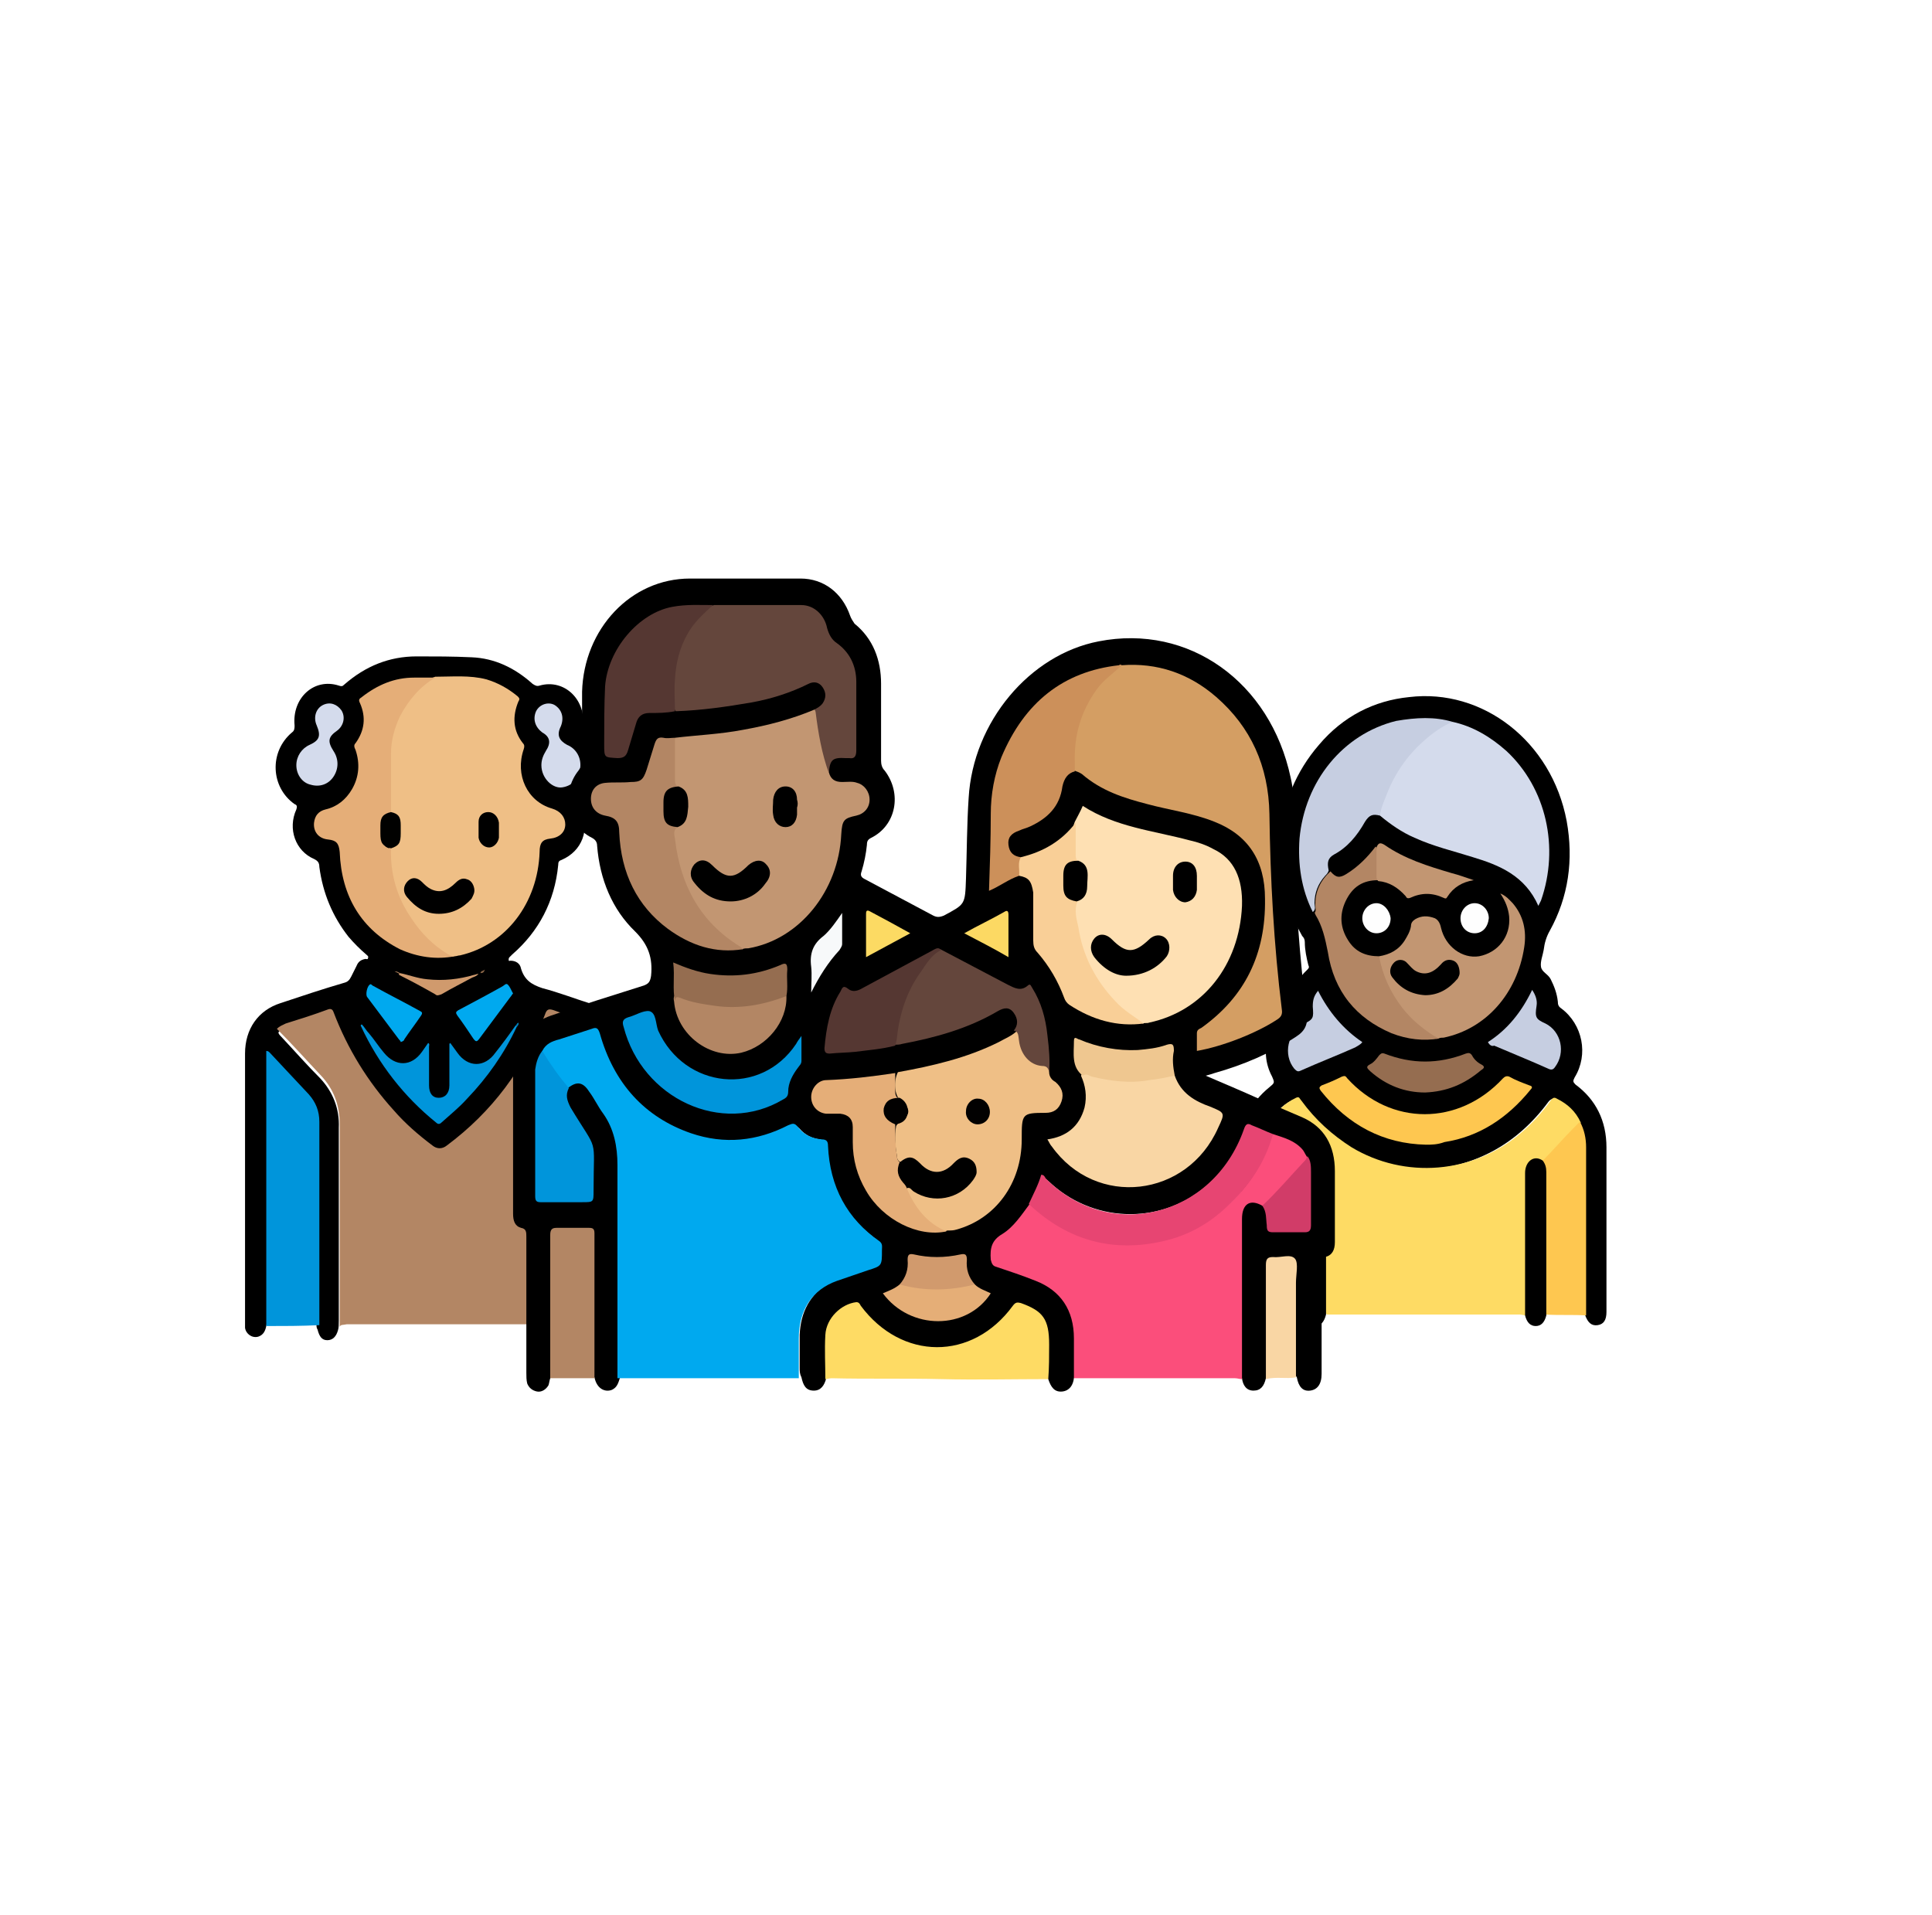 <?xml version="1.0" encoding="utf-8"?>
<!-- Generator: Adobe Illustrator 22.0.0, SVG Export Plug-In . SVG Version: 6.00 Build 0)  -->
<svg version="1.1" xmlns="http://www.w3.org/2000/svg" xmlns:xlink="http://www.w3.org/1999/xlink" x="0px" y="0px"
	 viewBox="0 0 218.4 216.5" style="enable-background:new 0 0 218.4 216.5;" xml:space="preserve">
<style type="text/css">
	.st0{fill:#FFFFFF;}
	.st1{opacity:0.3;}
	.st2{fill:#39B2BE;}
	.st3{fill:#D36E6E;}
	.st4{fill:none;stroke:#B0EF4D;stroke-width:2.5;stroke-linecap:round;stroke-linejoin:round;}
	.st5{fill:#99C503;}
	.st6{fill:none;stroke:#007D25;stroke-width:3.139;stroke-linecap:round;stroke-linejoin:round;}
	.st7{fill:#5B00DA;}
	.st8{fill:none;stroke:#FFFFFF;stroke-width:2.9;stroke-miterlimit:10;}
	.st9{fill-rule:evenodd;clip-rule:evenodd;fill:#FFFFFF;}
	.st10{fill:none;stroke:#99C503;stroke-width:2.994;stroke-linecap:round;stroke-linejoin:round;}
	.st11{fill:#C6433E;}
	.st12{fill:#E20613;}
	.st13{fill:#FCD570;}
	.st14{fill:#FCCD56;}
	.st15{fill:#F5BB41;}
	.st16{fill:#FDE19A;}
	.st17{fill:#FCD879;}
	.st18{fill:#FCD05E;}
	.st19{fill:#F6C55B;}
	.st20{fill:#F7B056;}
	.st21{fill:#F59B45;}
	.st22{fill-rule:evenodd;clip-rule:evenodd;fill:#FFC700;}
	.st23{opacity:0.39;}
	.st24{fill:none;stroke:#FFFFFF;stroke-width:2;stroke-linecap:round;stroke-linejoin:round;}
	.st25{fill:none;stroke:#FFFFFF;stroke-width:2.978;stroke-linecap:round;stroke-linejoin:round;}
	.st26{fill:none;stroke:#FFFFFF;stroke-width:1.975;stroke-linecap:round;stroke-linejoin:round;}
	.st27{fill:none;stroke:#FFFFFF;stroke-width:1.843;stroke-linecap:round;stroke-linejoin:round;}
	.st28{fill:none;stroke:#99C503;stroke-width:3.158;stroke-linecap:round;stroke-linejoin:round;}
	.st29{fill:#FBB040;}
	.st30{fill:#ED5739;}
	.st31{fill:#ED1C24;}
	.st32{fill:#8F1116;}
	.st33{fill:#684791;}
	.st34{fill:#ADF1FF;}
	.st35{fill:#981108;}
	.st36{fill:#BF0F11;}
	.st37{fill:#E73F3A;}
	.st38{fill:#B1100E;}
	.st39{fill:#E20A17;}
	.st40{fill:#A8110C;}
	.st41{fill:#3A9B51;}
	.st42{fill:#58B46D;}
	.st43{fill-rule:evenodd;clip-rule:evenodd;fill:#220501;}
	.st44{fill-rule:evenodd;clip-rule:evenodd;fill:#F6B400;}
	.st45{fill-rule:evenodd;clip-rule:evenodd;fill:#EC7E00;}
	.st46{fill-rule:evenodd;clip-rule:evenodd;fill:#E61F11;}
	.st47{fill-rule:evenodd;clip-rule:evenodd;fill:#77305F;}
	.st48{fill-rule:evenodd;clip-rule:evenodd;fill:#00AE8A;}
	.st49{fill-rule:evenodd;clip-rule:evenodd;fill:#5D1913;}
	.st50{fill:none;stroke:#FFFFFF;stroke-width:0.993;stroke-linecap:round;stroke-linejoin:round;}
	.st51{fill:none;stroke:#FFFFFF;stroke-width:0.9;stroke-linecap:round;stroke-linejoin:round;}
	.st52{fill:none;stroke:#FFFFFF;stroke-width:0.347;stroke-linecap:round;stroke-linejoin:round;}
	.st53{fill:none;stroke:#FFFFFF;stroke-width:0.434;stroke-linecap:round;stroke-linejoin:round;}
	.st54{opacity:0.24;}
	.st55{fill:#FDFDFD;}
	.st56{fill:#FCD212;}
	.st57{fill-rule:evenodd;clip-rule:evenodd;fill:#FF989D;}
	.st58{fill-rule:evenodd;clip-rule:evenodd;fill:#87432A;}
	.st59{fill-rule:evenodd;clip-rule:evenodd;fill:#E9521A;}
	.st60{fill-rule:evenodd;clip-rule:evenodd;fill:#7F252C;}
	.st61{fill-rule:evenodd;clip-rule:evenodd;fill:#2B2626;}
	.st62{fill-rule:evenodd;clip-rule:evenodd;fill:#696969;}
	.st63{fill-rule:evenodd;clip-rule:evenodd;fill:#8C8C8B;}
	.st64{fill-rule:evenodd;clip-rule:evenodd;fill:#3D4D70;}
	.st65{fill:#6400DA;}
	.st66{fill:#FF6500;}
	.st67{fill:#F4EBC6;}
	.st68{fill:#B9B295;}
	.st69{fill:#0E0E0E;}
	.st70{fill:#000922;}
	.st71{fill:#FFFFC7;}
	.st72{fill:#8BBFCB;}
	.st73{fill:#B3D5DD;}
	.st74{fill:#00AEEF;}
	.st75{fill:#008FEF;}
	.st76{fill:#4E82B0;}
	.st77{fill:#5A93B5;}
	.st78{fill:none;stroke:#003142;stroke-width:2.063;stroke-miterlimit:10;}
	.st79{fill:#252D42;}
	.st80{fill:#00090C;}
	.st81{fill:#79B2FF;}
	.st82{fill:#9BC6FF;}
	.st83{fill:#FFCB7C;}
	.st84{fill:#F6838D;}
	.st85{fill:#4799CF;}
	.st86{fill:#D9D9D9;}
	.st87{fill:#AAE5C8;}
	.st88{fill:#85BC94;}
	.st89{fill:#EA9D2D;}
	.st90{fill:#EBEBEB;}
	.st91{fill:#5ABCF3;}
	.st92{fill:#E06661;}
	.st93{fill:#CDCDCD;}
	.st94{fill:#FBB540;}
	.st95{fill:#FDC9A6;}
	.st96{fill:#475D6D;}
	.st97{fill:#2C3F4F;}
	.st98{fill:#F9DC6A;}
	.st99{fill:#E5AC51;}
	.st100{fill:#2BB4F3;}
	.st101{fill:#1687C4;}
	.st102{fill:#F2A077;}
	.st103{fill:#FFCCAA;}
	.st104{fill:#FF5A59;}
	.st105{fill:#CE3A4C;}
	.st106{fill:#FFC800;}
	.st107{fill:#009EE2;}
	.st108{fill:#FFD600;}
	.st109{fill:#005693;}
	.st110{fill:#34A836;}
	.st111{fill-rule:evenodd;clip-rule:evenodd;fill:none;}
	.st112{fill-rule:evenodd;clip-rule:evenodd;fill:#D6C1BE;}
	.st113{fill-rule:evenodd;clip-rule:evenodd;fill:#EAE2E0;}
	.st114{fill-rule:evenodd;clip-rule:evenodd;fill:#66C0B0;}
	.st115{fill-rule:evenodd;clip-rule:evenodd;fill:#56B09E;}
	.st116{fill:none;}
	.st117{fill:#011826;}
	.st118{opacity:0.4;}
	.st119{fill:#00294F;}
	.st120{fill:#884D30;}
	.st121{fill:#3F0D0B;}
	.st122{fill:#A86C0E;}
	.st123{fill:#F09915;}
	.st124{opacity:0.4;fill:#FFFFFF;}
	.st125{fill:#DCDDEE;}
	.st126{fill:#A5A3A9;}
	.st127{fill:#DCCEC3;}
	.st128{fill:#9D5224;}
	.st129{fill:#612E05;}
	.st130{fill:#804118;}
	.st131{fill:#562504;}
	.st132{fill:#723412;}
	.st133{fill:#E3CDBF;}
	.st134{fill:#240500;}
	.st135{fill:#391B00;}
	.st136{fill:#462500;}
	.st137{fill:#D3C8BF;}
	.st138{fill:#4F2200;}
	.st139{fill:none;stroke:#FFFFFF;stroke-width:0.807;stroke-linecap:round;stroke-linejoin:round;}
	.st140{opacity:0.1;fill:#00C1A8;}
	.st141{fill:#FA6B08;}
	.st142{fill:#FF9138;}
	.st143{fill:#123025;}
	.st144{fill:none;stroke:#001609;stroke-width:3;stroke-miterlimit:10;}
	.st145{fill:#32453F;}
	.st146{opacity:0.1;clip-path:url(#SVGID_2_);}
	.st147{fill:#A1B6AD;}
	.st148{fill:#CE5606;}
	.st149{fill:#FDFDD6;}
	.st150{fill:#FDFDDA;}
	.st151{fill:none;stroke:#FDFDD6;stroke-miterlimit:10;}
	.st152{fill:#FF9D4E;}
	.st153{fill:#FFD161;}
	.st154{fill:#FFCC41;}
	.st155{fill:#FFAC00;}
	.st156{fill:#00C1A8;}
	.st157{fill:#001609;}
	.st158{fill:none;stroke:#FFFFFF;stroke-width:3;stroke-linecap:round;stroke-linejoin:round;}
	.st159{fill:#009CDD;}
	.st160{clip-path:url(#SVGID_6_);}
	.st161{fill:url(#SVGID_7_);}
	.st162{fill:url(#SVGID_8_);}
	.st163{fill:url(#SVGID_9_);}
	.st164{fill:url(#SVGID_10_);}
	.st165{fill:url(#SVGID_11_);}
	.st166{fill:url(#SVGID_12_);}
	.st167{fill:url(#SVGID_13_);}
	.st168{fill:url(#SVGID_14_);}
	.st169{fill:url(#SVGID_15_);}
	.st170{fill:url(#SVGID_16_);}
	.st171{fill:url(#SVGID_17_);}
	.st172{fill:url(#SVGID_18_);}
	.st173{fill:url(#SVGID_19_);}
	.st174{fill:url(#SVGID_20_);}
	.st175{fill:url(#SVGID_21_);}
	.st176{fill:url(#SVGID_22_);}
	.st177{fill:url(#SVGID_23_);}
	.st178{fill:#EBF3FA;}
	.st179{clip-path:url(#SVGID_6_);fill:url(#SVGID_24_);}
	.st180{fill:url(#SVGID_25_);}
	.st181{fill:url(#SVGID_26_);}
	.st182{fill:url(#SVGID_29_);}
	.st183{fill:url(#SVGID_30_);}
	.st184{clip-path:url(#SVGID_32_);}
	.st185{clip-path:url(#SVGID_36_);}
	.st186{fill:#418421;}
	.st187{fill:#2D660E;}
	.st188{fill:#84D84E;}
	.st189{opacity:0.4;fill:#2D660E;}
	.st190{fill:#EDC174;}
	.st191{fill:#D8A34E;}
	.st192{fill:#C18733;}
	.st193{opacity:0.4;fill:#1B3D04;}
	.st194{fill:#6AC634;}
	.st195{fill:#245109;}
	.st196{fill:#D6854D;}
	.st197{fill:#BC6428;}
	.st198{fill:#492004;}
	.st199{fill:#66BC2E;}
	.st200{clip-path:url(#SVGID_36_);fill:#009CDD;}
	.st201{fill:#D8BF4C;}
	.st202{fill:#4BDDFD;}
	.st203{opacity:0.6;fill:#13BDE5;}
	.st204{opacity:0.5;fill:#FFEAC1;}
	.st205{opacity:0.7;fill:#FFEAC1;}
	.st206{fill:#FAFFDE;}
	.st207{opacity:0.2;}
	.st208{fill:#BF9D62;}
	.st209{clip-path:url(#SVGID_40_);}
	.st210{clip-path:url(#SVGID_44_);fill:none;}
	.st211{clip-path:url(#SVGID_48_);fill:url(#SVGID_49_);}
	.st212{clip-path:url(#SVGID_48_);fill:url(#SVGID_50_);}
	.st213{clip-path:url(#SVGID_48_);fill:#009CDD;}
	.st214{clip-path:url(#SVGID_48_);}
	.st215{fill:url(#SVGID_51_);}
	.st216{fill:url(#SVGID_52_);}
	.st217{fill:url(#SVGID_53_);}
	.st218{fill:url(#SVGID_54_);}
	.st219{fill:url(#SVGID_55_);}
	.st220{fill:url(#SVGID_56_);}
	.st221{fill:url(#SVGID_57_);}
	.st222{fill:url(#SVGID_58_);}
	.st223{fill:url(#SVGID_59_);}
	.st224{fill:url(#SVGID_60_);}
	.st225{fill:url(#SVGID_61_);}
	.st226{fill:url(#SVGID_62_);}
	.st227{fill:url(#SVGID_63_);}
	.st228{fill:url(#SVGID_64_);}
	.st229{fill:url(#SVGID_65_);}
	.st230{fill:url(#SVGID_66_);}
	.st231{fill:url(#SVGID_67_);}
	.st232{fill:url(#SVGID_68_);}
	.st233{fill:url(#SVGID_69_);}
	.st234{fill:url(#SVGID_70_);}
	.st235{fill:url(#SVGID_71_);}
	.st236{fill:url(#SVGID_72_);}
	.st237{fill:url(#SVGID_73_);}
	.st238{fill:url(#SVGID_74_);}
	.st239{fill:url(#SVGID_75_);}
	.st240{fill:url(#SVGID_76_);}
	.st241{fill:url(#SVGID_77_);}
	.st242{fill:url(#SVGID_78_);}
	.st243{fill:url(#SVGID_79_);}
	.st244{fill:url(#SVGID_80_);}
	.st245{fill:url(#SVGID_81_);}
	.st246{fill:url(#SVGID_82_);}
	.st247{fill:url(#SVGID_83_);}
	.st248{fill:url(#SVGID_84_);}
	.st249{fill:url(#SVGID_85_);}
	.st250{fill:url(#SVGID_86_);}
	.st251{fill:url(#SVGID_87_);}
	.st252{fill:url(#SVGID_88_);}
	.st253{fill:url(#SVGID_89_);}
	.st254{fill:url(#SVGID_90_);}
	.st255{fill:url(#SVGID_91_);}
	.st256{fill:#3B3637;}
	.st257{fill:none;stroke:#3B3637;stroke-width:3;stroke-miterlimit:10;}
	.st258{fill:url(#SVGID_92_);}
	.st259{fill:url(#SVGID_93_);}
	.st260{fill:url(#SVGID_96_);}
	.st261{fill:#4171B1;}
	.st262{fill:#EF7641;}
	.st263{fill:#FDC543;}
	.st264{opacity:0.4;fill:#EF7641;}
	.st265{fill:#D9DAEF;}
	.st266{opacity:0.47;fill:#7B769A;}
	.st267{fill:#E83C70;}
	.st268{opacity:0.38;fill:#D9DAEF;}
	.st269{opacity:0.47;fill:#A29FB8;}
	.st270{fill:#78CED3;}
	.st271{fill:#ACE1E4;}
	.st272{fill:#E6E7F4;}
	.st273{fill:#F8C6AF;}
	.st274{fill:#FEE7B0;}
	.st275{fill:#25578E;}
	.st276{fill:none;stroke:#1F1E21;stroke-width:0.807;stroke-linecap:round;stroke-linejoin:round;}
	.st277{fill:none;stroke:#FF7F0A;stroke-width:3.139;stroke-linecap:round;stroke-linejoin:round;}
	.st278{fill:none;stroke:#FF590A;stroke-width:2.855;stroke-linecap:round;stroke-linejoin:round;}
	.st279{fill:none;stroke:#FF7F0A;stroke-width:3.711;stroke-miterlimit:10;}
	.st280{fill:none;stroke:#FF590A;stroke-width:3.584;stroke-miterlimit:10;}
	.st281{fill:#FF590A;}
	.st282{fill:#FFE300;}
	.st283{fill:#5BCBEA;}
	.st284{fill:#1A1B25;}
	.st285{fill:#03ADF8;}
	.st286{opacity:0.85;fill:#917F86;}
	.st287{opacity:0.55;fill:#E0DBDD;}
	.st288{fill:#FF0029;}
	.st289{opacity:0.55;fill:#E0DBAC;}
	.st290{fill:#21222C;}
	.st291{fill:#C2C2C5;}
	.st292{fill:#FF1867;}
	.st293{fill:#DCDDEE;stroke:#3F0D0B;stroke-width:1.115;stroke-linecap:round;stroke-linejoin:round;stroke-miterlimit:10;}
	.st294{fill:#86C8CD;}
	.st295{fill:#5B7976;}
	.st296{fill:#86C8CD;stroke:#3F0D0B;stroke-width:1.115;stroke-linecap:round;stroke-linejoin:round;stroke-miterlimit:10;}
	.st297{fill:#1F1E21;}
	.st298{fill:#F7E939;}
	.st299{opacity:0.1;clip-path:url(#SVGID_98_);}
	.st300{fill:url(#SVGID_99_);}
	.st301{fill:none;stroke:#FDC543;stroke-linecap:round;stroke-linejoin:round;}
	.st302{fill:#0055B8;}
	.st303{fill:#FF7E00;}
	.st304{fill:#72D8F0;}
	.st305{fill:#069C3E;}
	.st306{fill:#FEC300;}
	.st307{fill:#0073C0;}
	.st308{fill:#9184BB;}
	.st309{fill:#E3DF00;}
	.st310{fill:#FF2480;}
	.st311{fill:#414D56;}
	.st312{fill:#989CB7;}
	.st313{fill:none;stroke:#383838;stroke-linecap:round;stroke-linejoin:round;}
	.st314{fill:#383838;}
	.st315{fill:#4E4E4E;}
	.st316{clip-path:url(#SVGID_103_);}
	.st317{fill:#459D75;}
	.st318{fill:#7E5200;}
	.st319{fill:#613D00;}
	.st320{opacity:0.1;fill:#FFFFFF;}
	.st321{opacity:0.15;fill:#FFFFFF;}
	.st322{opacity:0.2;fill:#FFFFFF;}
	.st323{opacity:0.2;fill:#4D8028;}
	.st324{fill:#54AD42;}
	.st325{fill:#156E2D;}
	.st326{fill:url(#SVGID_104_);}
	.st327{fill:url(#SVGID_105_);}
	.st328{opacity:0.3;fill:url(#SVGID_106_);}
	.st329{fill:url(#SVGID_107_);}
	.st330{fill:#532D00;}
	.st331{opacity:0.3;fill:url(#SVGID_108_);}
	.st332{fill:url(#SVGID_109_);}
	.st333{fill:url(#SVGID_110_);}
	.st334{fill:url(#SVGID_111_);}
	.st335{fill:url(#SVGID_112_);}
	.st336{opacity:0.3;fill:url(#SVGID_113_);}
	.st337{opacity:0.3;fill:url(#SVGID_114_);}
	.st338{opacity:0.3;fill:url(#SVGID_115_);}
	.st339{fill:url(#SVGID_116_);}
	.st340{fill:url(#SVGID_117_);}
	.st341{fill:url(#SVGID_118_);}
	.st342{fill:url(#SVGID_119_);}
	.st343{fill:url(#SVGID_120_);}
	.st344{opacity:0.3;fill:url(#SVGID_121_);}
	.st345{opacity:0.3;fill:url(#SVGID_122_);}
	.st346{fill:url(#SVGID_123_);}
	.st347{fill:url(#SVGID_124_);}
	.st348{fill:url(#SVGID_125_);}
	.st349{fill:url(#SVGID_126_);}
	.st350{fill:url(#SVGID_127_);}
	.st351{opacity:0.3;fill:url(#SVGID_128_);}
	.st352{opacity:0.3;fill:url(#SVGID_129_);}
	.st353{opacity:0.3;fill:url(#SVGID_130_);}
	.st354{fill:url(#SVGID_131_);}
	.st355{fill:url(#SVGID_132_);}
	.st356{fill:url(#SVGID_133_);}
	.st357{fill:#3D2500;}
	.st358{fill:#75BFD8;}
	.st359{opacity:0.24;clip-path:url(#SVGID_135_);}
	.st360{fill:#FFFFFF;stroke:#FFFFFF;stroke-miterlimit:10;}
	.st361{fill:#FFFFFF;stroke:#FFFFFF;stroke-width:2.9;stroke-miterlimit:10;}
	.st362{fill-rule:evenodd;clip-rule:evenodd;fill:#FFFFFF;stroke:#FFFFFF;stroke-miterlimit:10;}
	.st363{fill:none;stroke:#FFFFFF;stroke-width:3.551;stroke-linecap:round;stroke-linejoin:round;}
	.st364{fill:none;stroke:#FFFFFF;stroke-width:3.746;stroke-linecap:round;stroke-linejoin:round;}
	.st365{fill:none;stroke:#003142;stroke-width:2.444;stroke-miterlimit:10;}
	.st366{clip-path:url(#SVGID_137_);}
	.st367{fill:#488AB7;}
	.st368{fill:#F29949;}
	.st369{fill:#F94600;}
	.st370{fill:#2D202A;}
	.st371{fill:#053451;}
	.st372{fill:#7F3F14;}
	.st373{fill:#D88139;}
	.st374{fill:#A85822;}
	.st375{fill:#2E1F22;}
	.st376{fill:#E28940;}
	.st377{clip-path:url(#SVGID_139_);fill:#B0EEE8;}
	.st378{clip-path:url(#SVGID_139_);}
	.st379{fill:#CEAE97;}
	.st380{fill:#B79780;}
	.st381{fill:#AF4C4A;}
	.st382{fill:#C16363;}
	.st383{fill:#8090AA;}
	.st384{fill:#4E4F56;}
	.st385{fill:#CBCBD1;}
	.st386{fill:#FCFCFC;}
	.st387{fill:#DEDEE0;}
	.st388{fill:#F0F0F2;}
	.st389{fill:#D8645B;}
	.st390{fill:#BDBDBD;}
	.st391{fill:#E57873;}
	.st392{fill:#D19A75;}
	.st393{fill:#BC845E;}
	.st394{fill:#DB9E75;}
	.st395{clip-path:url(#SVGID_141_);fill:#B0EEE8;}
	.st396{clip-path:url(#SVGID_141_);}
	.st397{fill:#F99F55;}
	.st398{fill:#EF8637;}
	.st399{fill:#FCAC70;}
	.st400{fill:#C6CADB;}
	.st401{opacity:0.6;fill:#F0F0F2;}
	.st402{fill:#B4B9D3;}
	.st403{fill:#7B809B;}
	.st404{fill:#B2B7CE;}
	.st405{fill:#5F6B89;}
	.st406{clip-path:url(#SVGID_143_);fill:#4E5B75;}
	.st407{fill:#AF4B48;}
	.st408{clip-path:url(#SVGID_145_);}
	.st409{fill:#8ED1DB;}
	.st410{fill:#FCEF50;}
	.st411{fill:none;stroke:#3F3B3C;stroke-width:0.5;stroke-miterlimit:10;}
	.st412{fill:#F28B0F;}
	.st413{fill:#F4AC0E;}
	.st414{fill:#E86B62;}
	.st415{fill:#5B462F;}
	.st416{fill:#CE493E;}
	.st417{clip-path:url(#SVGID_147_);}
	.st418{fill:#2296BA;}
	.st419{fill:#BADB45;}
	.st420{fill:#69A8D9;}
	.st421{fill:none;stroke:#89C7DA;stroke-miterlimit:10;}
	.st422{fill:none;stroke:#69A8D9;stroke-width:0.9;stroke-linecap:round;stroke-linejoin:round;}
	.st423{fill:#ECECED;}
	.st424{fill:none;stroke:#E73F3A;stroke-width:3;stroke-linecap:round;stroke-linejoin:round;}
	.st425{opacity:0.8;clip-path:url(#SVGID_149_);fill:#009CDD;}
	.st426{opacity:0.8;clip-path:url(#SVGID_149_);}
	.st427{fill:url(#SVGID_151_);}
	.st428{fill:url(#SVGID_152_);}
	.st429{fill:url(#SVGID_153_);}
	.st430{fill:url(#SVGID_154_);}
	.st431{fill:url(#SVGID_155_);}
	.st432{fill:url(#SVGID_156_);}
	.st433{fill:url(#SVGID_157_);}
	.st434{fill:url(#SVGID_158_);}
	.st435{fill:url(#SVGID_159_);}
	.st436{fill:url(#SVGID_160_);}
	.st437{fill:url(#SVGID_161_);}
	.st438{fill:url(#SVGID_163_);}
	.st439{fill:url(#SVGID_165_);}
	.st440{fill:url(#SVGID_167_);}
	.st441{fill:url(#SVGID_169_);}
	.st442{fill:url(#SVGID_171_);}
	.st443{fill:url(#SVGID_173_);}
	.st444{fill:url(#SVGID_174_);}
	.st445{fill:url(#SVGID_175_);}
	.st446{fill:url(#SVGID_177_);}
	.st447{fill:url(#SVGID_179_);}
	.st448{fill:url(#SVGID_180_);}
	.st449{fill:url(#SVGID_181_);}
	.st450{fill:url(#SVGID_182_);}
	.st451{fill:url(#SVGID_183_);}
	.st452{fill:none;stroke:#FFFFFF;stroke-width:0.648;stroke-miterlimit:10;}
	.st453{fill:url(#SVGID_184_);}
	.st454{fill:url(#SVGID_185_);}
	.st455{fill:url(#SVGID_186_);}
	.st456{fill:url(#SVGID_187_);}
	.st457{fill:url(#SVGID_188_);}
	.st458{fill:url(#SVGID_189_);}
	.st459{fill:url(#SVGID_190_);}
	.st460{fill:url(#SVGID_191_);}
	.st461{fill:url(#SVGID_192_);}
	.st462{fill:url(#SVGID_193_);}
	.st463{fill:url(#SVGID_194_);}
	.st464{fill:url(#SVGID_195_);}
	.st465{fill:url(#SVGID_196_);}
	.st466{fill:url(#SVGID_197_);}
	.st467{fill:url(#SVGID_198_);}
	.st468{fill:url(#SVGID_199_);}
	.st469{fill:url(#SVGID_200_);}
	.st470{fill:url(#SVGID_201_);}
	.st471{fill:url(#SVGID_202_);}
	.st472{fill:url(#SVGID_203_);}
	.st473{fill:url(#SVGID_204_);}
	.st474{opacity:0.24;clip-path:url(#SVGID_207_);}
	.st475{fill:#FF902C;}
	.st476{fill:none;stroke:#FF902C;stroke-width:3.551;stroke-linecap:round;stroke-linejoin:round;}
	.st477{fill:none;stroke:#FF902C;stroke-width:3.746;stroke-linecap:round;stroke-linejoin:round;}
	.st478{opacity:0.5;fill:#FFFFFF;}
	.st479{fill:#798746;}
	.st480{fill:#704A30;}
	.st481{fill:#A7BC77;}
	.st482{clip-path:url(#SVGID_209_);fill:#4E5B75;}
	.st483{fill:#BDD381;}
	.st484{opacity:0.24;clip-path:url(#SVGID_211_);}
	.st485{fill:#A9D146;}
	.st486{fill:none;stroke:#99C503;stroke-width:3.551;stroke-linecap:round;stroke-linejoin:round;}
	.st487{fill:none;stroke:#99C503;stroke-width:3.746;stroke-linecap:round;stroke-linejoin:round;}
	.st488{fill:#9AE9F4;}
	.st489{fill:none;stroke:#9AE9F4;stroke-width:3.551;stroke-linecap:round;stroke-linejoin:round;}
	.st490{fill:none;stroke:#9AE9F4;stroke-width:3.746;stroke-linecap:round;stroke-linejoin:round;}
	.st491{opacity:0.89;}
	.st492{opacity:0.44;fill:url(#SVGID_212_);}
	.st493{opacity:0.19;fill:url(#SVGID_213_);}
	.st494{fill:#80DFE5;}
	.st495{opacity:0.47;fill:#00B1CB;}
	.st496{fill:#1B87A1;}
	.st497{fill:#1D788B;}
	.st498{fill:#185C69;}
	.st499{fill:#0C525E;}
	.st500{opacity:0.24;clip-path:url(#SVGID_215_);}
	.st501{fill:#F2BD00;}
	.st502{fill:none;stroke:#F2BD00;stroke-width:3.551;stroke-linecap:round;stroke-linejoin:round;}
	.st503{fill:none;stroke:#F2BD00;stroke-width:3.746;stroke-linecap:round;stroke-linejoin:round;}
	.st504{fill:#E54654;}
	.st505{fill:#463131;}
	.st506{fill:#FF6800;}
	.st507{clip-path:url(#SVGID_216_);}
	.st508{clip-path:url(#SVGID_218_);}
	.st509{clip-path:url(#SVGID_218_);fill:#009CDD;}
	.st510{clip-path:url(#SVGID_220_);}
	.st511{clip-path:url(#SVGID_223_);fill:none;}
	.st512{clip-path:url(#SVGID_226_);fill:url(#SVGID_228_);}
	.st513{clip-path:url(#SVGID_226_);fill:url(#SVGID_230_);}
	.st514{clip-path:url(#SVGID_226_);fill:#009CDD;}
	.st515{clip-path:url(#SVGID_226_);}
	.st516{fill:url(#SVGID_231_);}
	.st517{fill:url(#SVGID_232_);}
	.st518{fill:url(#SVGID_233_);}
	.st519{fill:url(#SVGID_234_);}
	.st520{fill:url(#SVGID_235_);}
	.st521{fill:url(#SVGID_236_);}
	.st522{fill:url(#SVGID_237_);}
	.st523{fill:url(#SVGID_238_);}
	.st524{fill:url(#SVGID_239_);}
	.st525{fill:url(#SVGID_240_);}
	.st526{fill:url(#SVGID_241_);}
	.st527{fill:url(#SVGID_242_);}
	.st528{fill:url(#SVGID_243_);}
	.st529{fill:url(#SVGID_244_);}
	.st530{fill:url(#SVGID_245_);}
	.st531{fill:url(#SVGID_246_);}
	.st532{fill:url(#SVGID_247_);}
	.st533{fill:url(#SVGID_248_);}
	.st534{fill:url(#SVGID_249_);}
	.st535{fill:url(#SVGID_250_);}
	.st536{fill:url(#SVGID_252_);}
	.st537{fill:url(#SVGID_253_);}
	.st538{fill:url(#SVGID_254_);}
	.st539{fill:url(#SVGID_255_);}
	.st540{fill:url(#SVGID_256_);}
	.st541{fill:url(#SVGID_257_);}
	.st542{fill:url(#SVGID_258_);}
	.st543{fill:url(#SVGID_259_);}
	.st544{fill:url(#SVGID_260_);}
	.st545{fill:url(#SVGID_261_);}
	.st546{fill:url(#SVGID_262_);}
	.st547{fill:url(#SVGID_263_);}
	.st548{fill:url(#SVGID_264_);}
	.st549{fill:url(#SVGID_265_);}
	.st550{fill:url(#SVGID_266_);}
	.st551{fill:url(#SVGID_267_);}
	.st552{fill:url(#SVGID_268_);}
	.st553{fill:url(#SVGID_269_);}
	.st554{fill:url(#SVGID_270_);}
	.st555{fill:url(#SVGID_271_);}
	.st556{fill:url(#SVGID_272_);}
	.st557{fill:url(#SVGID_273_);}
	.st558{fill:url(#SVGID_274_);}
	.st559{clip-path:url(#SVGID_277_);}
	.st560{fill:url(#SVGID_278_);}
	.st561{fill:url(#SVGID_279_);}
	.st562{fill:url(#SVGID_280_);}
	.st563{fill:url(#SVGID_281_);}
	.st564{fill:url(#SVGID_282_);}
	.st565{fill:url(#SVGID_283_);}
	.st566{fill:url(#SVGID_284_);}
	.st567{fill:url(#SVGID_285_);}
	.st568{fill:url(#SVGID_286_);}
	.st569{fill:url(#SVGID_287_);}
	.st570{fill:url(#SVGID_288_);}
	.st571{fill:url(#SVGID_289_);}
	.st572{fill:url(#SVGID_290_);}
	.st573{fill:url(#SVGID_291_);}
	.st574{fill:url(#SVGID_292_);}
	.st575{fill:url(#SVGID_293_);}
	.st576{fill:url(#SVGID_294_);}
	.st577{clip-path:url(#SVGID_277_);fill:url(#SVGID_295_);}
	.st578{fill:url(#SVGID_296_);}
	.st579{fill:url(#SVGID_297_);}
	.st580{fill:url(#SVGID_299_);}
	.st581{fill:url(#SVGID_300_);}
	.st582{opacity:0.24;clip-path:url(#SVGID_302_);}
	.st583{clip-path:url(#SVGID_304_);}
	.st584{fill:none;stroke:#FFFFFF;stroke-width:1.331;stroke-linecap:round;stroke-linejoin:round;}
	.st585{clip-path:url(#SVGID_304_);fill:#D8B20F;}
	.st586{clip-path:url(#SVGID_304_);fill:#2D202A;}
	.st587{fill:#E57E66;}
	.st588{fill:#F9B818;}
	.st589{fill:#FCD786;}
	.st590{fill:#6EAF9F;}
	.st591{fill:#E74C4E;}
	.st592{fill:#58897E;}
	.st593{fill-rule:evenodd;clip-rule:evenodd;fill:#2D7441;}
	.st594{fill-rule:evenodd;clip-rule:evenodd;fill:#51AE4F;}
	.st595{fill:#333333;}
	.st596{fill:none;stroke:#FFFFFF;stroke-width:1.34;stroke-linecap:round;stroke-linejoin:round;}
	.st597{clip-path:url(#SVGID_306_);fill:#488AB7;}
	.st598{clip-path:url(#SVGID_306_);}
	.st599{clip-path:url(#SVGID_306_);fill:#993316;}
	.st600{clip-path:url(#SVGID_306_);fill:#EF8615;}
	.st601{clip-path:url(#SVGID_306_);fill:#2D202A;}
	.st602{clip-path:url(#SVGID_306_);fill:#E68888;}
	.st603{clip-path:url(#SVGID_306_);fill:#F29949;}
	.st604{clip-path:url(#SVGID_306_);fill:#7F3F14;}
	.st605{clip-path:url(#SVGID_306_);fill:#D88139;}
	.st606{clip-path:url(#SVGID_306_);fill:#A85822;}
	.st607{clip-path:url(#SVGID_306_);fill:#2E1F22;}
	.st608{clip-path:url(#SVGID_306_);fill:#E28940;}
	.st609{clip-path:url(#SVGID_308_);}
	.st610{clip-path:url(#SVGID_308_);fill:#D8B20F;}
	.st611{clip-path:url(#SVGID_308_);fill:#2D202A;}
	.st612{clip-path:url(#SVGID_310_);fill:#488AB7;}
	.st613{clip-path:url(#SVGID_310_);}
	.st614{clip-path:url(#SVGID_310_);fill:#993316;}
	.st615{clip-path:url(#SVGID_310_);fill:#EF8615;}
	.st616{clip-path:url(#SVGID_310_);fill:#2D202A;}
	.st617{clip-path:url(#SVGID_310_);fill:#E68888;}
	.st618{clip-path:url(#SVGID_310_);fill:#F29949;}
	.st619{clip-path:url(#SVGID_310_);fill:#7F3F14;}
	.st620{clip-path:url(#SVGID_310_);fill:#D88139;}
	.st621{clip-path:url(#SVGID_310_);fill:#A85822;}
	.st622{clip-path:url(#SVGID_310_);fill:#2E1F22;}
	.st623{clip-path:url(#SVGID_310_);fill:#E28940;}
	.st624{opacity:0.5;}
	.st625{fill:#193F5F;}
	.st626{fill:none;stroke:#FFFFFF;stroke-width:1.259;stroke-linecap:round;stroke-linejoin:round;}
	.st627{clip-path:url(#SVGID_312_);}
	.st628{fill:#E74E1B;}
	.st629{fill:#F2AF8D;}
	.st630{fill:#E42D31;}
	.st631{fill:#D8B20F;}
	.st632{fill:#F6B87E;}
	.st633{fill:#EE9A79;}
	.st634{fill:#C89929;}
	.st635{fill:url(#SVGID_313_);}
	.st636{fill:url(#SVGID_314_);}
	.st637{fill:url(#SVGID_315_);}
	.st638{fill:url(#SVGID_316_);}
	.st639{fill:url(#SVGID_317_);}
	.st640{fill:url(#SVGID_318_);}
	.st641{fill:url(#SVGID_319_);}
	.st642{fill:url(#SVGID_320_);}
	.st643{fill:url(#SVGID_321_);}
	.st644{fill:url(#SVGID_322_);}
	.st645{fill:url(#SVGID_323_);}
	.st646{fill:url(#SVGID_324_);}
	.st647{fill:url(#SVGID_325_);}
	.st648{fill:url(#SVGID_326_);}
	.st649{fill:url(#SVGID_327_);}
	.st650{fill:url(#SVGID_328_);}
	.st651{fill:url(#SVGID_329_);}
	.st652{fill:url(#SVGID_330_);}
	.st653{fill:url(#SVGID_331_);}
	.st654{fill:url(#SVGID_332_);}
	.st655{fill:url(#SVGID_333_);}
	.st656{fill:url(#SVGID_334_);}
	.st657{fill:url(#SVGID_335_);}
	.st658{fill:url(#SVGID_336_);}
	.st659{fill:url(#SVGID_337_);}
	.st660{fill:url(#SVGID_338_);}
	.st661{fill:url(#SVGID_339_);}
	.st662{fill:url(#SVGID_340_);}
	.st663{fill:url(#SVGID_341_);}
	.st664{fill:url(#SVGID_342_);}
	.st665{fill:url(#SVGID_343_);}
	.st666{fill:url(#SVGID_344_);}
	.st667{fill:url(#SVGID_345_);}
	.st668{fill:url(#SVGID_346_);}
	.st669{fill:url(#SVGID_347_);}
	.st670{fill:url(#SVGID_348_);}
	.st671{fill:url(#SVGID_349_);}
	.st672{fill:url(#SVGID_350_);}
	.st673{fill:url(#SVGID_351_);}
	.st674{fill:url(#SVGID_352_);}
	.st675{fill:url(#SVGID_353_);}
	.st676{fill:url(#SVGID_354_);}
	.st677{fill:url(#SVGID_355_);}
	.st678{fill:url(#SVGID_356_);}
	.st679{fill:url(#SVGID_357_);}
	.st680{fill:url(#SVGID_358_);}
	.st681{fill:url(#SVGID_359_);}
	.st682{fill:url(#SVGID_360_);}
	.st683{fill:url(#SVGID_361_);}
	.st684{fill:url(#SVGID_362_);}
	.st685{fill:url(#SVGID_363_);}
	.st686{fill:url(#SVGID_364_);}
	.st687{fill:url(#SVGID_365_);}
	.st688{fill:url(#SVGID_366_);}
	.st689{fill:url(#SVGID_367_);}
	.st690{fill:url(#SVGID_368_);}
	.st691{opacity:0.24;clip-path:url(#SVGID_370_);}
	.st692{clip-path:url(#SVGID_372_);}
	.st693{clip-path:url(#SVGID_372_);fill:#D8B20F;}
	.st694{clip-path:url(#SVGID_372_);fill:#2D202A;}
	.st695{clip-path:url(#SVGID_374_);fill:#488AB7;}
	.st696{clip-path:url(#SVGID_374_);}
	.st697{clip-path:url(#SVGID_374_);fill:#993316;}
	.st698{clip-path:url(#SVGID_374_);fill:#EF8615;}
	.st699{clip-path:url(#SVGID_374_);fill:#2D202A;}
	.st700{clip-path:url(#SVGID_374_);fill:#E68888;}
	.st701{clip-path:url(#SVGID_374_);fill:#F29949;}
	.st702{clip-path:url(#SVGID_374_);fill:#7F3F14;}
	.st703{clip-path:url(#SVGID_374_);fill:#D88139;}
	.st704{clip-path:url(#SVGID_374_);fill:#A85822;}
	.st705{clip-path:url(#SVGID_374_);fill:#2E1F22;}
	.st706{clip-path:url(#SVGID_374_);fill:#E28940;}
	.st707{clip-path:url(#SVGID_376_);fill:#993316;}
	.st708{clip-path:url(#SVGID_376_);fill:#6EAF9F;}
	.st709{clip-path:url(#SVGID_376_);fill:#2D202A;}
	.st710{clip-path:url(#SVGID_376_);fill:#EF8615;}
	.st711{clip-path:url(#SVGID_376_);fill:#E68888;}
	.st712{clip-path:url(#SVGID_376_);}
	.st713{fill:#993316;}
	.st714{clip-path:url(#SVGID_376_);fill:#D05B63;}
	.st715{clip-path:url(#SVGID_376_);fill:#2E1F22;}
	.st716{clip-path:url(#SVGID_376_);fill:#732116;}
	.st717{clip-path:url(#SVGID_378_);fill:#993316;}
	.st718{clip-path:url(#SVGID_378_);fill:#6EAF9F;}
	.st719{clip-path:url(#SVGID_378_);fill:#2D202A;}
	.st720{clip-path:url(#SVGID_378_);fill:#EF8615;}
	.st721{clip-path:url(#SVGID_378_);fill:#E68888;}
	.st722{clip-path:url(#SVGID_378_);}
	.st723{clip-path:url(#SVGID_378_);fill:#D05B63;}
	.st724{clip-path:url(#SVGID_378_);fill:#2E1F22;}
	.st725{clip-path:url(#SVGID_378_);fill:#732116;}
	.st726{fill:#EF8615;}
	.st727{fill:#E68888;}
	.st728{fill:#D05B63;}
	.st729{fill:#732116;}
	.st730{fill:#062630;}
	.st731{fill:#2C5E6E;}
	.st732{fill:#FFFFEB;}
	.st733{clip-path:url(#SVGID_380_);}
	.st734{fill:none;stroke:#FFFFFF;stroke-width:1.267;stroke-linecap:round;stroke-linejoin:round;}
	.st735{fill:#5B1B1A;}
	.st736{fill:#493B4B;}
	.st737{clip-path:url(#SVGID_382_);}
	.st738{clip-path:url(#SVGID_384_);fill:#B0EEE8;}
	.st739{clip-path:url(#SVGID_384_);}
	.st740{clip-path:url(#SVGID_386_);fill:#4E5B75;}
	.st741{clip-path:url(#SVGID_388_);}
	.st742{clip-path:url(#SVGID_390_);}
	.st743{clip-path:url(#SVGID_392_);fill:#B0EEE8;}
	.st744{clip-path:url(#SVGID_392_);}
	.st745{clip-path:url(#SVGID_396_);}
	.st746{clip-path:url(#SVGID_398_);}
	.st747{opacity:0.24;clip-path:url(#SVGID_400_);}
	.st748{opacity:0.24;clip-path:url(#SVGID_402_);}
	.st749{clip-path:url(#SVGID_404_);}
	.st750{fill:none;stroke:#FFCA55;stroke-width:3;stroke-linecap:round;stroke-linejoin:round;}
	.st751{fill:none;stroke:#57A7FF;stroke-width:3;stroke-linecap:round;stroke-linejoin:round;}
	.st752{clip-path:url(#SVGID_406_);}
	.st753{fill:#721D09;}
	.st754{fill:#6FBC5E;}
	.st755{fill:#823323;}
	.st756{fill:#352E34;}
	.st757{fill:#669B59;}
	.st758{fill:#541B12;}
	.st759{clip-path:url(#SVGID_408_);}
	.st760{clip-path:url(#SVGID_410_);}
	.st761{clip-path:url(#SVGID_412_);}
	.st762{clip-path:url(#SVGID_414_);}
	.st763{clip-path:url(#SVGID_416_);}
	.st764{clip-path:url(#SVGID_418_);}
	.st765{clip-path:url(#SVGID_420_);}
	.st766{clip-path:url(#SVGID_422_);}
	.st767{clip-path:url(#SVGID_424_);}
	.st768{clip-path:url(#SVGID_426_);}
	.st769{clip-path:url(#SVGID_428_);}
	.st770{clip-path:url(#SVGID_430_);}
	.st771{fill:none;stroke:#81B11D;stroke-width:2;stroke-linecap:round;stroke-linejoin:round;}
	.st772{fill:none;stroke:#E74C4E;stroke-width:2;stroke-linecap:round;stroke-linejoin:round;}
	.st773{fill:none;stroke:#F9B818;stroke-width:2;stroke-linecap:round;stroke-linejoin:round;}
	.st774{fill:none;stroke:#58897E;stroke-width:2;stroke-linecap:round;stroke-linejoin:round;}
	.st775{fill:none;stroke:#FFFFFF;stroke-miterlimit:10;}
	.st776{clip-path:url(#SVGID_432_);}
	.st777{fill-rule:evenodd;clip-rule:evenodd;fill:#F09B5C;}
	.st778{fill-rule:evenodd;clip-rule:evenodd;fill:#264F2E;}
	.st779{fill-rule:evenodd;clip-rule:evenodd;fill:#5A2524;}
	.st780{fill:#9E693D;}
	.st781{fill:#F09B5C;}
	.st782{fill:#264F2E;}
	.st783{fill:#51AE4F;}
	.st784{fill:#2D7441;}
	.st785{fill:#5A2524;}
	.st786{clip-path:url(#SVGID_434_);fill:#993316;}
	.st787{clip-path:url(#SVGID_434_);fill:#6EAF9F;}
	.st788{clip-path:url(#SVGID_434_);fill:#2D202A;}
	.st789{clip-path:url(#SVGID_434_);fill:#EF8615;}
	.st790{clip-path:url(#SVGID_434_);fill:#E68888;}
	.st791{clip-path:url(#SVGID_434_);}
	.st792{clip-path:url(#SVGID_434_);fill:#D05B63;}
	.st793{clip-path:url(#SVGID_434_);fill:#2E1F22;}
	.st794{clip-path:url(#SVGID_434_);fill:#732116;}
	.st795{clip-path:url(#SVGID_436_);}
	.st796{clip-path:url(#SVGID_438_);}
	.st797{clip-path:url(#SVGID_440_);fill:#993316;}
	.st798{clip-path:url(#SVGID_440_);fill:#6EAF9F;}
	.st799{clip-path:url(#SVGID_440_);fill:#2D202A;}
	.st800{clip-path:url(#SVGID_440_);fill:#EF8615;}
	.st801{clip-path:url(#SVGID_440_);fill:#E68888;}
	.st802{clip-path:url(#SVGID_440_);}
	.st803{clip-path:url(#SVGID_440_);fill:#D05B63;}
	.st804{clip-path:url(#SVGID_440_);fill:#2E1F22;}
	.st805{clip-path:url(#SVGID_440_);fill:#732116;}
	.st806{opacity:0.8;clip-path:url(#SVGID_442_);fill:#009CDD;}
	.st807{opacity:0.8;clip-path:url(#SVGID_442_);}
	.st808{fill:url(#SVGID_444_);}
	.st809{fill:url(#SVGID_445_);}
	.st810{fill:url(#SVGID_446_);}
	.st811{fill:url(#SVGID_447_);}
	.st812{fill:url(#SVGID_448_);}
	.st813{fill:url(#SVGID_449_);}
	.st814{fill:url(#SVGID_450_);}
	.st815{fill:url(#SVGID_451_);}
	.st816{fill:url(#SVGID_452_);}
	.st817{fill:url(#SVGID_453_);}
	.st818{fill:url(#SVGID_454_);}
	.st819{fill:url(#SVGID_455_);}
	.st820{fill:url(#SVGID_456_);}
	.st821{fill:url(#SVGID_457_);}
	.st822{fill:url(#SVGID_458_);}
	.st823{fill:url(#SVGID_459_);}
	.st824{fill:url(#SVGID_460_);}
	.st825{fill:url(#SVGID_461_);}
	.st826{fill:url(#SVGID_462_);}
	.st827{fill:url(#SVGID_463_);}
	.st828{fill:url(#SVGID_464_);}
	.st829{fill:url(#SVGID_465_);}
	.st830{fill:url(#SVGID_466_);}
	.st831{fill:url(#SVGID_467_);}
	.st832{fill:url(#SVGID_468_);}
	.st833{fill:url(#SVGID_469_);}
	.st834{fill:url(#SVGID_470_);}
	.st835{fill:url(#SVGID_471_);}
	.st836{fill:url(#SVGID_472_);}
	.st837{fill:url(#SVGID_473_);}
	.st838{fill:url(#SVGID_474_);}
	.st839{fill:url(#SVGID_475_);}
	.st840{fill:url(#SVGID_476_);}
	.st841{fill:url(#SVGID_477_);}
	.st842{fill:url(#SVGID_478_);}
	.st843{fill:url(#SVGID_479_);}
	.st844{fill:url(#SVGID_480_);}
	.st845{fill:url(#SVGID_481_);}
	.st846{fill:url(#SVGID_482_);}
	.st847{fill:url(#SVGID_483_);}
	.st848{fill:url(#SVGID_484_);}
	.st849{fill:url(#SVGID_485_);}
	.st850{fill:url(#SVGID_486_);}
	.st851{fill:url(#SVGID_487_);}
	.st852{fill:url(#SVGID_488_);}
	.st853{fill:url(#SVGID_489_);}
	.st854{opacity:0.24;clip-path:url(#SVGID_492_);}
	.st855{clip-path:url(#SVGID_494_);}
	.st856{fill:#1DA7E1;}
	.st857{clip-path:url(#SVGID_496_);}
	.st858{clip-path:url(#SVGID_498_);fill:#B0EEE8;}
	.st859{clip-path:url(#SVGID_498_);}
	.st860{fill:#558FA5;}
	.st861{fill:#C2D7DF;}
	.st862{fill:#5D95A9;}
	.st863{fill:#CEDFE5;}
	.st864{opacity:0.8;fill:#009CDD;}
	.st865{fill:none;stroke:#74C9ED;stroke-miterlimit:10;}
	.st866{clip-path:url(#SVGID_500_);fill:#B0EEE8;}
	.st867{clip-path:url(#SVGID_500_);}
	.st868{clip-path:url(#SVGID_502_);fill:#4E5B75;}
	.st869{clip-path:url(#SVGID_504_);}
	.st870{clip-path:url(#SVGID_506_);fill:#B0EEE8;}
	.st871{clip-path:url(#SVGID_506_);}
	.st872{clip-path:url(#SVGID_508_);fill:#4E5B75;}
	.st873{clip-path:url(#SVGID_510_);}
	.st874{fill:#5E3D1E;}
	.st875{fill:#B8D74B;}
	.st876{fill:#DD980E;}
	.st877{opacity:0.24;clip-path:url(#SVGID_512_);}
	.st878{clip-path:url(#SVGID_514_);}
	.st879{clip-path:url(#SVGID_516_);fill:#B0EEE8;}
	.st880{clip-path:url(#SVGID_516_);}
	.st881{clip-path:url(#SVGID_518_);fill:#B0EEE8;}
	.st882{clip-path:url(#SVGID_518_);}
	.st883{clip-path:url(#SVGID_520_);fill:#4E5B75;}
	.st884{clip-path:url(#SVGID_522_);}
	.st885{clip-path:url(#SVGID_524_);fill:#B0EEE8;}
	.st886{clip-path:url(#SVGID_524_);}
	.st887{clip-path:url(#SVGID_526_);fill:#4E5B75;}
	.st888{clip-path:url(#SVGID_528_);}
	.st889{fill:#00682A;}
	.st890{fill:none;stroke:#FFFFFF;stroke-linecap:round;stroke-linejoin:round;}
	.st891{opacity:0.1;clip-path:url(#SVGID_530_);}
	.st892{fill:#754926;}
	.st893{fill:#472D18;}
	.st894{filter:url(#Adobe_OpacityMaskFilter);}
	.st895{opacity:0.5;mask:url(#SVGID_531_);}
	.st896{fill:#003847;}
	.st897{filter:url(#Adobe_OpacityMaskFilter_1_);}
	.st898{opacity:0.5;mask:url(#SVGID_532_);}
	.st899{filter:url(#Adobe_OpacityMaskFilter_2_);}
	.st900{opacity:0.5;mask:url(#SVGID_533_);}
	.st901{filter:url(#Adobe_OpacityMaskFilter_3_);}
	.st902{opacity:0.5;mask:url(#SVGID_534_);}
	.st903{fill:none;stroke:#D2EAF2;stroke-miterlimit:10;}
	.st904{fill:#FDCAA9;}
	.st905{fill:#FE83A6;}
	.st906{fill:#FEAD84;}
	.st907{fill:#030303;}
	.st908{fill:#020202;}
	.st909{fill:#020203;}
	.st910{fill:#FDDEC4;}
	.st911{fill:#82D8FE;}
	.st912{fill:#FCD459;}
	.st913{fill:#FDAD84;}
	.st914{fill:#F8AA82;}
	.st915{fill:#020101;}
	.st916{fill:#010202;}
	.st917{fill:#020201;}
	.st918{fill:#F4DBB3;}
	.st919{fill:#F4B87D;}
	.st920{fill:#C5C5C7;}
	.st921{fill:#EAC89F;}
	.st922{fill:#E2A975;}
	.st923{fill:#B5B5B5;}
	.st924{fill:#D1B395;}
	.st925{fill:#010000;}
	.st926{fill:#DAD8DB;}
	.st927{fill:#C8C5C9;}
	.st928{fill:#6E5A64;}
	.st929{fill:#CC906E;}
	.st930{fill:#5A4650;}
	.st931{fill:#FED064;}
	.st932{fill:#B57E5F;}
	.st933{fill:#FEE07C;}
	.st934{fill:#9F6D50;}
	.st935{fill:#594650;}
	.st936{fill:#FDDF7C;}
	.st937{fill:#F8DA79;}
	.st938{fill:#F9DB79;}
	.st939{fill:#FEA950;}
	.st940{fill:#FE903C;}
	.st941{fill:#EBB880;}
	.st942{fill:#64463C;}
	.st943{fill:#F7F9FA;}
	.st944{fill:#553732;}
	.st945{fill:#D19A6E;}
	.st946{fill:#FE507D;}
	.st947{fill:#B38664;}
	.st948{fill:#C29672;}
	.st949{fill:#D13C69;}
	.st950{fill:#956D50;}
	.st951{fill:#543631;}
	.st952{fill:#707486;}
	.st953{fill:#E3E9F7;}
	.st954{fill:#EFA379;}
	.st955{fill:#FE5050;}
	.st956{fill:#D7DBE4;}
	.st957{fill:#EC3A3A;}
	.st958{fill:#E4966F;}
	.st959{fill:#5B5D6E;}
	.st960{fill:#E3966F;}
	.st961{fill:#D92A2A;}
	.st962{fill:#E89E75;}
	.st963{fill:#EEA278;}
	.st964{fill:#FDDF00;}
	.st965{fill:#F2D17C;}
	.st966{fill:#FEA700;}
	.st967{fill:#FEFEFE;}
	.st968{fill:#63D2FC;}
	.st969{fill:#FEFEFD;}
	.st970{fill:#FEEF81;}
	.st971{fill:#FDDA63;}
	.st972{fill:#FEDB64;}
	.st973{fill:#C6CEE0;}
	.st974{fill:#D13C68;}
	.st975{fill:#C6CEE1;}
	.st976{fill:#010102;}
	.st977{fill:#010101;}
	.st978{fill:#DAD4D7;}
	.st979{fill:#694B4B;}
	.st980{fill:#EFBF86;}
	.st981{fill:#E5AE78;}
	.st982{fill:#5A4146;}
	.st983{fill:#E5AE77;}
	.st984{fill:#594146;}
	.st985{fill:#684A4A;}
	.st986{fill:#362626;}
	.st987{fill:#D4DBEC;}
	.st988{fill:#775450;}
	.st989{fill:#E4AE77;}
	.st990{fill:#0095DB;}
	.st991{fill:#FEC750;}
	.st992{fill:#BDB882;}
	.st993{fill:#00A9EF;}
	.st994{fill:#D09A6D;}
	.st995{fill:#B0825C;}
	.st996{fill:#8A6648;}
	.st997{fill:#007BB5;}
	.st998{fill:#010100;}
	.st999{fill:#FB4E7B;}
	.st1000{fill:#F9D6A4;}
	.st1001{fill:#D49E63;}
	.st1002{fill:#FEE0B3;}
	.st1003{fill:#CC905A;}
	.st1004{fill:#E74572;}
	.st1005{fill:#F9CF97;}
	.st1006{fill:#EFC790;}
	.st1007{fill:#D19A6D;}
	.st1008{fill:#FCD963;}
	.st1009{fill:#FCDA63;}
	.st1010{fill:#010133;}
	.st1011{fill:#030334;}
	.st1012{fill:#65CDDA;}
	.st1013{fill:#65CCD9;}
	.st1014{fill:#66CDDA;}
	.st1015{fill:#028DB7;}
	.st1016{fill:#A3B6B7;}
	.st1017{fill:#64505A;}
	.st1018{fill:#98B0D5;}
	.st1019{fill:#A4CCFE;}
	.st1020{fill:#8BB3EA;}
	.st1021{fill:#634F59;}
	.st1022{fill:#CE2E2E;}
	.st1023{fill:#F2F1E6;}
	.st1024{fill:#FEF18E;}
	.st1025{display:none;}
	.st1026{display:inline;opacity:0.1;}
	.st1027{display:inline;opacity:0.3;}
	.st1028{opacity:0.1;}
</style>
<g id="Capa_1">
</g>
<g id="Capa_3">
	<g>
		<g>
			<g>
				<polyline class="st51" points="140.3,209.5 158.9,198.8 141.7,210.1 159.4,199.9 143.2,210.7 159.9,201 145.2,211.4 
					160.5,202.6 147.2,212.1 161,204.1 148.9,212.6 161.3,205.4 150.2,212.9 161.4,206.4 151.9,213.2 161.5,207.6 155,213.4 
					161.1,209.9 157.6,212.9 160,211.6 				"/>
				<polyline class="st51" points="170,174.6 201.6,156.4 171,175.2 202.1,157.2 172.2,175.8 202.8,158.2 173.8,176.6 203.5,159.4 
					174.8,177.2 204,160.3 176.6,178.1 204.9,161.8 178.5,178.9 205.7,163.2 180.4,179.9 206.5,164.8 182.2,180.6 207.2,166.2 
					183.9,181.3 207.8,167.5 185.5,182 208.3,168.8 186.6,182.4 208.6,169.7 187.8,182.8 208.9,170.6 189.6,183.4 209.3,172 
					191.5,183.9 209.7,173.4 193.7,184.5 210,175.1 196.2,185 210.1,176.9 198.3,185.2 210.1,178.5 201.4,185.3 209.5,180.6 
					204.9,184.8 207.8,183.1 				"/>
				<polyline class="st51" points="145.7,179.9 197.2,150.1 147.6,180.8 198.2,151.5 148.8,181.3 198.9,152.4 150.2,182 
					199.6,153.5 151.7,182.6 200.3,154.5 153.2,183.2 201,155.5 155.1,183.8 169.9,175.3 157.1,184.5 170.4,176.8 159,184.9 
					170.6,178.3 160.4,185.3 170.7,179.3 162.8,185.5 170.6,181.1 164.8,185.5 170.2,182.4 				"/>
				<polyline class="st51" points="102.2,203 196.2,148.8 103.7,203.9 145.4,179.8 104.7,204.5 146.1,180.6 105.8,205.2 
					146.8,181.5 107.2,206.1 147.8,182.6 109,207.1 149,184 110.4,207.9 149.8,185.1 111.7,208.6 150.7,186.2 112.9,209.3 
					151.4,187.1 114.5,210 152.3,188.2 116.1,210.8 153.2,189.4 117.1,211.4 153.7,190.2 118.4,211.9 154.4,191.2 119.6,212.5 
					155,192 121.2,213.2 155.8,193.2 123.3,213.9 156.7,194.7 124.4,214.3 157.1,195.4 126.5,214.9 157.9,196.8 128.1,215.4 
					158.4,197.8 130.6,215.8 140,210.4 132.8,216 139.8,212 136.1,215.6 138.5,214.2 				"/>
				<polyline class="st51" points="178.4,119.1 209.8,101 179.8,119.8 210.5,102.1 180.9,120.4 211,103 181.9,120.9 211.5,103.7 
					183.7,121.8 212.4,105.3 185.1,122.5 213,106.4 186.5,123.1 213.6,107.5 187.8,123.7 214.2,108.5 188.8,124.2 214.6,109.3 
					190,124.7 215,110.2 191.8,125.4 215.6,111.7 193,125.9 216,112.6 195.1,126.7 216.6,114.2 196.7,127.2 217,115.5 198.6,127.8 
					217.5,116.9 200.3,128.3 217.7,118.2 202.3,128.8 218,119.7 204.3,129.1 218,121.2 206.5,129.4 217.9,122.8 209.8,129.4 
					217.2,125.2 212.8,128.9 215.7,127.2 				"/>
				<polyline class="st51" points="196.4,83.2 207.4,76.8 198.2,83.4 207.4,78.1 199.9,83.5 207.1,79.3 203.2,83.2 205.8,81.7 				
					"/>
				<polyline class="st51" points="11.5,131 14.4,129.3 10.2,132.8 178.2,35.8 9.6,135.2 179.6,37.1 9.6,136.9 180.7,38.1 
					9.8,138.4 181.8,39.2 10,139.7 182.7,40 10.3,140.7 183.4,40.8 10.8,142.3 184.5,42 11.3,143.7 185.6,43.1 11.7,144.6 
					186.3,43.8 12.4,146.1 187.5,45 12.9,147.1 188.3,45.8 13.3,148 188.9,46.6 13.8,148.9 189.6,47.3 14.5,150.1 190.6,48.4 
					15.2,151.3 191.5,49.5 16,152.6 192.6,50.6 16.9,153.9 193.6,51.9 17.9,155.4 194.7,53.3 18.9,156.7 195.8,54.6 19.4,157.5 
					196.4,55.4 20.3,158.6 197.2,56.4 21.1,159.7 198,57.5 21.9,160.7 198.8,58.6 22.6,161.7 199.5,59.5 23.3,162.5 200.1,60.4 
					24.1,163.4 200.8,61.4 25.1,164.6 201.6,62.7 25.8,165.4 202.2,63.6 26.6,166.3 202.8,64.6 27.4,167.1 203.3,65.6 28,167.8 
					203.8,66.4 29,168.9 204.5,67.6 29.9,169.9 205,68.8 30.7,170.7 205.5,69.8 31.8,171.8 206,71.1 33.1,173.1 206.6,72.8 
					34.1,174.1 207,74.3 34.8,174.8 207.2,75.2 36,175.9 196.2,83.4 37.2,177 197.3,84.6 38.5,178.2 198.3,85.9 39.8,179.4 
					199.5,87.2 41.1,180.5 200.5,88.4 42.2,181.5 201.4,89.5 42.9,182.1 202,90.3 44.4,183.3 203.1,91.7 45.3,184.1 203.8,92.5 
					46.5,185 204.7,93.7 47.7,186 205.6,94.9 48.9,187 206.4,96.1 50.1,188 207.3,97.3 51,188.6 207.8,98.1 51.9,189.3 208.4,98.9 
					53.2,190.2 209.2,100.1 54.7,191.4 177.9,120.3 55.7,192 177.3,121.8 57.2,193.1 174.8,125.2 58.6,194 175.9,126.3 59.9,194.9 
					176.9,127.3 61,195.7 177.8,128.2 62.2,196.4 178.7,129.1 63.7,197.4 179.9,130.3 64.7,198 180.6,131 66.2,198.9 181.8,132.2 
					67.5,199.6 182.7,133.1 69.2,200.6 183.8,134.4 70.8,201.4 184.9,135.5 72.4,202.3 186,136.7 73.5,202.9 186.7,137.5 
					75.3,203.7 187.8,138.8 77,204.5 188.9,139.9 78.9,205.4 190,141.2 80.1,205.8 190.7,142 82.2,206.6 191.8,143.3 84.2,207.3 
					192.8,144.6 85.7,207.8 193.6,145.5 86.9,208.1 194.1,146.2 89.2,208.6 195.1,147.4 90.8,208.8 195.7,148.2 93.4,209 
					101.7,204.2 97.2,208.6 100,206.9 				"/>
				<polyline class="st51" points="5.8,102.9 8.3,101.4 4.5,105.5 12.1,101.1 4.4,107.6 157.7,19 4.5,109 158.9,19.9 4.9,110.7 
					160.3,21 5.4,112.3 161.8,22 6,114 163.3,23.2 6.6,115.3 164.5,24.1 7.2,116.4 165.6,25 7.9,117.7 166.8,26 8.7,119.2 
					168.2,27.1 9.3,120.1 169.1,27.9 10.1,121.4 170.4,28.9 10.8,122.5 171.4,29.8 11.7,123.7 172.6,30.8 12.2,124.5 173.3,31.4 
					12.9,125.4 174.2,32.2 13.6,126.4 175.3,33.1 14.3,127.3 176.1,33.9 15.3,128.7 177.4,35.1 				"/>
				<polyline class="st51" points="1.9,73.2 4.2,71.9 0.6,75.7 7.9,71.5 0.4,77.7 10.6,71.8 0.5,78.9 12.3,72.1 0.7,80.1 13.8,72.5 
					1,81.2 15.4,73 1.5,82.8 17.3,73.7 2,83.9 18.8,74.2 2.4,85 20.1,74.7 2.8,85.9 21.3,75.2 3.6,87.4 23.2,76.1 4.2,88.5 
					24.5,76.7 4.7,89.5 25.7,77.3 5.6,90.8 27.4,78.2 6.4,92 28.9,79 7.1,93.2 30.4,79.8 8.1,94.6 32,80.8 8.7,95.4 150,13.8 
					9.4,96.4 151.3,14.6 10.5,97.8 152.8,15.6 11.4,98.9 154.1,16.5 12.3,100.1 155.5,17.5 13,101 156.5,18.1 				"/>
				<polyline class="st51" points="32.3,70 34.7,68.6 31.1,72.2 38,68.2 30.9,74.1 40.7,68.4 30.9,75.2 42.1,68.7 31.1,76.6 
					145.2,10.8 31.5,78.3 146.7,11.7 32,79.6 148.1,12.6 32.4,80.6 149.1,13.2 				"/>
				<polyline class="st51" points="112.6,2.3 115.1,0.9 111.3,4.3 118,0.4 111,6.2 120.7,0.6 111.1,8.1 123.2,1 111.4,9.8 
					125.5,1.7 111.7,11 127,2.1 112.1,12.2 128.6,2.7 112.7,13.8 130.7,3.5 113.4,15.3 132.5,4.2 113.9,16.2 133.8,4.8 114.7,17.8 
					135.7,5.7 115.3,18.9 137.1,6.4 116,20.1 138.5,7.1 116.7,21.1 139.8,7.8 117.5,22.4 141.3,8.6 118.3,23.6 142.8,9.4 				"/>
				<polyline class="st51" points="32.6,42.2 35,40.8 31.2,45 39.2,40.4 31.1,46.7 41.5,40.7 31.3,48.4 43.7,41.2 31.5,49.4 
					45,41.6 31.9,51 47.1,42.2 32.4,52.1 48.5,42.8 32.9,53.5 50.4,43.4 33.5,54.8 52,44.1 34.2,56.1 53.7,44.9 34.6,57 54.7,45.4 
					35.3,58.1 56.1,46.1 35.8,58.9 57.1,46.6 36.6,60.2 58.8,47.4 37.4,61.5 60.3,48.3 38,62.4 61.4,48.9 38.8,63.5 111.4,21.6 
					39.4,64.3 112.6,22 40,65.2 114,22.5 41,66.5 116,23.3 41.8,67.5 117.4,23.8 42.6,68.6 143.9,10.1 				"/>
				<polyline class="st51" points="92.8,21.6 95.4,20.1 90.8,24.6 99.8,19.5 90.5,26 101.8,19.5 				"/>
				<polyline class="st51" points="52.9,18.1 55.8,16.4 51.1,20.8 59.7,15.8 50.7,22.5 62.1,15.9 50.6,23.9 64,16.1 50.7,25.6 
					66.4,16.5 51,27.3 68.6,17.1 51.3,29.1 71,17.8 51.7,30.2 72.4,18.2 52,31.2 73.7,18.7 52.5,32.7 75.6,19.4 52.9,33.6 
					76.7,19.8 53.5,34.8 78.4,20.5 54,35.9 79.7,21.1 54.5,37 81.1,21.7 55.2,38.3 82.7,22.4 55.8,39.3 84,23.1 56.5,40.7 
					85.6,23.8 57.2,41.7 87,24.5 58,43 88.5,25.3 58.8,44.4 90.3,26.3 59.8,45.8 104.6,19.9 60.6,47.1 106.9,20.4 61.2,47.9 
					108.3,20.7 62,49 110.1,21.2 				"/>
			</g>
		</g>
		<g>
			<path d="M143.9,116.1c0.5-0.9,1.1-1.7,2-2.3c0.2-0.1,0.2-0.3,0.2-0.5c0.1-1.5,0.6-2.7,1.7-3.7c0.2-0.2,0.2-0.3,0.1-0.5
				c-0.2-0.8-0.4-1.7-0.4-2.6c0-0.3-0.1-0.5-0.3-0.7c-4-7.1-3.3-15.6,1.9-21.6c2.7-3.2,6.2-5,10.2-5.4c8.3-1,16.1,5,17.8,14
				c0.8,4.4,0.2,8.6-1.9,12.4c-0.4,0.7-0.6,1.4-0.7,2.2c-0.1,0.6-0.4,1.3-0.3,1.9c0.1,0.6,0.8,0.8,1.1,1.4c0.4,0.8,0.7,1.6,0.8,2.5
				c0,0.4,0.1,0.6,0.4,0.8c2.4,1.8,3.1,5.2,1.5,7.8c-0.2,0.4-0.2,0.5,0.1,0.8c2.3,1.7,3.5,4.1,3.5,7.1c0,6.2,0,12.4,0,18.6
				c0,0.9-0.3,1.4-1,1.5c-0.7,0.1-1.1-0.3-1.4-1.1c-0.3-0.3-0.2-0.8-0.2-1.2c0-5.9,0-11.8,0-17.7c0-1-0.1-1.9-0.6-2.8
				c-0.5-1.2-1.3-2-2.4-2.6c-0.4-0.3-0.7-0.2-1,0.2c-1.7,2.3-3.8,4.2-6.2,5.5c-2.8,1.5-5.7,2.2-8.8,2c-4-0.3-7.6-1.9-10.7-4.7
				c-0.9-0.8-1.7-1.8-2.5-2.8c-0.2-0.3-0.5-0.4-0.8-0.2c-1.1,0.6-1.9,1.4-2.4,2.5c-0.4,0.7-0.6,1.6-0.7,2.4c-0.1,0.3,0,0.6,0,0.9
				c0,5.8,0,11.7,0,17.5c0,0.3,0.1,0.7-0.1,1c-0.2,0.8-0.6,1.2-1.2,1.2c-0.6,0-1-0.4-1.2-1.2c-0.2-0.3-0.1-0.6-0.1-0.8
				c0-6.1,0-12.2,0-18.3c0-2.8,1.1-5,3.2-6.7c0.6-0.5,0.6-0.5,0.3-1.2c-0.8-1.5-0.9-3.1-0.4-4.7
				C143.6,116.5,143.6,116.3,143.9,116.1z"/>
			<path d="M30.1,149.9c-0.1,0.5-0.3,1-0.9,1.2c-0.7,0.2-1.4-0.3-1.5-1c0-0.2,0-0.4,0-0.6c0-10.1,0-20.2,0-30.4c0-2.8,1.5-4.9,4-5.7
				c2.4-0.8,4.8-1.6,7.2-2.3c0.4-0.1,0.6-0.3,0.8-0.7c0.2-0.4,0.4-0.8,0.6-1.2c0.2-0.5,0.5-0.7,1-0.8c0.1,0,0.3,0.1,0.3-0.1
				c0.1-0.2-0.1-0.3-0.2-0.4c-0.7-0.6-1.4-1.3-2-2c-1.8-2.3-2.9-4.9-3.3-7.9c0-0.5-0.2-0.7-0.6-0.9c-2.1-0.9-3-3.4-2-5.6
				c0.1-0.3,0.1-0.5-0.2-0.6c-2.7-1.9-2.9-5.9-0.3-8.1c0.3-0.2,0.3-0.5,0.3-0.8c-0.3-3.1,2.2-5.4,5-4.5c0.3,0.1,0.4,0.1,0.6-0.1
				c2.4-2.1,5.1-3.2,8.2-3.2c2.1,0,4.1,0,6.2,0.1c2.6,0.1,4.9,1.2,6.9,3c0.3,0.2,0.5,0.3,0.8,0.2c2.8-0.8,5.3,1.6,4.9,4.7
				c0,0.3,0,0.4,0.2,0.5c2.7,2.3,2.6,6.1-0.3,8.2c-0.2,0.2-0.3,0.3-0.1,0.5c1,2.4,0.1,4.8-2.2,5.8c-0.3,0.1-0.4,0.2-0.4,0.6
				c-0.4,4.1-2.2,7.5-5.2,10.1c-0.1,0.1-0.2,0.2-0.3,0.3c-0.1,0.1-0.1,0.2-0.1,0.3c0,0.2,0.1,0.1,0.2,0.1c0.6,0,1.1,0.3,1.2,0.9
				c0.4,1.3,1.2,1.8,2.4,2.2c1.9,0.5,3.7,1.2,5.6,1.8c1.2,0.4,1.5,0.9,1,2.2c-0.4,0.6-0.9,0.6-1.5,0.4c-1.3-0.4-2.5-0.8-3.8-1.2
				c-0.8-0.3-0.8-0.3-1.2,0.6c-1.3,3.3-3.1,6.3-5.2,9c-1.7,2.1-3.5,3.9-5.6,5.4c-0.9,0.7-1.4,0.7-2.3,0c-4.3-3.2-7.5-7.4-10-12.4
				c-0.4-0.7-0.7-1.5-0.9-2.2c-0.1-0.4-0.3-0.6-0.7-0.4c-1.6,0.5-3.1,1-4.7,1.5c-0.6,0.2-0.7,0.3-0.2,0.8c1.5,1.6,2.9,3.2,4.4,4.7
				c1.4,1.5,2.2,3.4,2.1,5.6c0,7.3,0,14.5,0,21.8c0,0.4,0,0.8-0.1,1.1c-0.2,0.7-0.6,1.1-1.2,1.1c-0.6,0-0.9-0.4-1.1-1.2
				c-0.2-0.3-0.1-0.7-0.1-1.1c0-7.1,0-14.1,0-21.2c0-1.7-0.5-3.1-1.6-4.2c-1.2-1.2-2.3-2.5-3.4-3.7c-0.2-0.2-0.3-0.4-0.5-0.5
				c-0.2,0.3-0.1,0.5-0.1,0.8c0,9.6,0,19.2,0,28.8C30.2,149.2,30.2,149.5,30.1,149.9z"/>
			<path class="st947" d="M38.4,150c0-7.6,0-15.2,0-22.9c0-2.2-0.7-4-2.1-5.5c-1.7-1.8-3.3-3.6-5-5.3c0.3-0.3,0.6-0.4,1-0.6
				c1.6-0.5,3.2-1,4.8-1.6c0.3-0.1,0.5,0,0.6,0.3c1.6,4.2,3.9,7.9,6.8,11.1c1.3,1.5,2.8,2.8,4.4,4c0.5,0.4,1.1,0.4,1.6,0
				c5.1-3.8,8.8-8.7,11.1-14.8c0.2-0.6,0.4-0.7,1-0.5c1.3,0.5,2.5,0.8,3.8,1.3c0.6,0.2,1.2,0.2,1.7-0.2c0.6,0.3,0.9,0.8,1.3,1.3
				c-0.1,0.4-0.4,0.6-0.6,0.8c-0.4,0.4-0.8,0.9-1.2,1.3c-0.2,0.2-0.4,0.4-0.6,0.3c-0.6-0.4-1.2-0.1-1.6,0.4
				c-0.8,0.9-1.7,1.8-2.5,2.8c-1.1,1.4-1.7,3.1-1.7,5c0,7.2,0,14.3,0,21.5c0,0.4,0.1,0.7-0.2,1c-0.2,0-0.5,0-0.7,0
				c-7,0-14.1,0-21.1,0C38.8,149.8,38.5,149.7,38.4,150z"/>
			<path class="st972" d="M143.7,126.8c0.6-1.3,1.6-2.1,2.8-2.7c0.4-0.2,0.4,0.1,0.6,0.3c1.6,2.2,3.5,3.9,5.7,5.3
				c6,3.6,13.7,3,19.1-1.6c1.3-1.1,2.4-2.3,3.4-3.7c0.2-0.3,0.4-0.4,0.7-0.2c1.2,0.6,2.1,1.4,2.7,2.7c-0.1,0.2-0.2,0.4-0.4,0.5
				c-1.1,1.2-2.2,2.4-3.3,3.6c-0.2,0.2-0.4,0.5-0.8,0.4c-1.1-0.2-1.5,0.1-1.5,1.3c0,5,0,10,0,15c0,0.4,0.1,0.7-0.2,1
				c-0.2,0-0.5-0.1-0.7-0.1c-7.3,0-14.5,0-21.8,0c-0.3-0.3-0.2-0.7-0.2-1c0-4.8,0-9.5,0-14.3c0-0.2,0-0.5,0-0.7
				c0-1.2-0.5-1.5-1.5-1.3c-0.3,0.1-0.6,0-0.8-0.3c-1.2-1.2-2.3-2.5-3.5-3.7C143.8,127.1,143.6,127,143.7,126.8z"/>
			<path class="st990" d="M30.1,149.9c0-0.2,0-0.4,0-0.5c0-10,0-20.1,0-30.1c0-0.2,0-0.3,0-0.5c0.2,0,0.3,0.1,0.4,0.2
				c1.5,1.6,2.9,3.1,4.4,4.7c0.8,0.9,1.2,1.9,1.2,3.1c0,7.6,0,15.2,0,22.8c0,0.1,0,0.2,0,0.2C34,149.9,32.1,149.9,30.1,149.9z"/>
			<path class="st990" d="M67.1,119.1c0.8-0.8,1.5-1.6,2.3-2.4c0.1,0.2,0.3,0.5,0.4,0.7c-0.7,1.8-0.8,3.6,0.1,5.4
				c0.1,0.3,0.3,0.5,0.5,0.8c-1.3,0.9-2.3,2-3,3.5c-0.6,1.3-0.9,2.6-0.9,4c0,6.1,0,12.1,0,18.2c0,0.2,0,0.4,0,0.7c-1,0-2.1,0-3.1,0
				c-0.2-0.2-0.2-0.5-0.2-0.7c0-7.5,0-14.9,0-22.4c0-1.2,0.4-2.2,1.2-3c0.6-0.7,1.2-1.4,1.9-2C66.9,120.9,67.5,120.2,67.1,119.1z"/>
			<path class="st991" d="M174.4,131.2c1.2-1.2,2.3-2.5,3.5-3.7c0.2-0.2,0.5-0.5,0.7-0.7c0.5,0.9,0.7,1.9,0.7,2.9c0,6.3,0,12.7,0,19
				c-1.5-0.1-3,0-4.6-0.1c-0.3-0.3-0.2-0.7-0.2-1c0-4.6,0-9.3,0-13.9C174.5,132.9,174.5,132,174.4,131.2z"/>
			<path d="M67.1,119.1c0.5,0.8,0.5,1.3-0.2,2c-0.7,0.8-1.4,1.6-2.2,2.3c-0.9,1-1.4,2.2-1.4,3.6c0,7.5,0,15.1,0,22.6
				c0,0.1,0,0.2,0,0.2c-0.3,1.4-1.5,1.5-2.1,0.8c-0.2-0.3-0.3-0.6-0.4-0.9c0-0.2,0-0.5,0-0.7c0-7.2,0-14.4,0-21.6
				c0-2.4,0.7-4.3,2.3-5.9c0.7-0.7,1.4-1.5,2.1-2.2C65.9,118.6,66.3,118.6,67.1,119.1z"/>
			<path d="M147.9,131.2c1.1-0.6,2-0.1,2,1.3c0,5.1,0,10.3,0,15.4c0,0.2,0,0.4,0,0.7c-0.2,0.8-0.6,1.3-1.2,1.3c-0.6,0-1-0.4-1.2-1.2
				c-0.1-0.1-0.1-0.1-0.1-0.2c-0.1-0.3-0.1-0.5-0.1-0.8c0-4.9,0-9.8,0-14.7c0-0.3,0-0.6,0.1-0.9
				C147.4,131.7,147.5,131.4,147.9,131.2z"/>
			<path d="M174.4,131.2c0.3,0.4,0.4,0.8,0.4,1.3c0,5.2,0,10.3,0,15.5c0,0.2,0,0.4,0,0.7c-0.2,0.8-0.6,1.2-1.2,1.2
				c-0.6,0-1-0.4-1.2-1.2c0-1.6,0-3.3,0-4.9c0-3.7,0-7.5,0-11.2C172.4,131.3,173.4,130.5,174.4,131.2z"/>
			<path class="st992" d="M147.5,148.6c0,0,0,0.1,0,0.1c-1.5,0-3,0-4.6,0c0-2.3,0-4.6,0-6.9c0-3.9,0-7.9,0-11.8c0-0.3,0-0.5,0.1-0.8
				c0.3,0.3,0.2,0.7,0.2,1.1c0,5.6,0,11.3,0,16.9c0,1.2,0,1.2,1.1,1.2c0.8,0,1.6,0,2.4,0C147,148.4,147.2,148.4,147.5,148.6z"/>
			<path class="st987" d="M164.2,81.6c2.3,0.5,4.3,1.7,6.1,3.3c4.5,4.2,6,10.9,3.9,16.9c-0.1,0.2-0.2,0.4-0.3,0.6
				c-1.5-3.4-4.4-4.6-7.4-5.5c-2.2-0.7-4.4-1.2-6.6-2.2c-1.4-0.6-2.7-1.5-3.9-2.5c-0.2-0.4,0-0.7,0.1-1c0.6-2.1,1.6-3.9,2.9-5.6
				c1.2-1.5,2.6-2.7,4.2-3.7C163.6,81.7,163.9,81.6,164.2,81.6z"/>
			<path class="st975" d="M164.2,81.6c-1.2,0.5-2.3,1.3-3.3,2.2c-1.8,1.6-3.2,3.6-4.1,5.9c-0.3,0.8-0.7,1.6-0.8,2.5
				c-0.8-0.2-1.2-0.1-1.7,0.7c-0.9,1.6-2,2.9-3.5,3.7c-0.7,0.4-0.8,0.9-0.6,1.8c-0.1,0.3-0.2,0.4-0.4,0.6c-0.8,0.9-1.2,1.9-1.2,3.1
				c0,0.3,0.2,0.7-0.2,1c-1.3-2.6-1.7-5.4-1.5-8.3c0.6-6.5,4.9-11.8,10.9-13.3C160.1,81.1,162.2,81,164.2,81.6z"/>
			<path class="st948" d="M155.9,108.1c1.2-0.2,2.2-0.7,2.9-1.8c0.3-0.5,0.6-1,0.7-1.6c0-0.4,0.2-0.6,0.5-0.8
				c0.7-0.4,1.4-0.4,2.2-0.1c0.4,0.2,0.6,0.6,0.7,1.1c0.5,2.1,2.4,3.5,4.3,3.2c2.1-0.4,3.6-2.2,3.4-4.5c-0.1-0.9-0.4-1.7-1-2.6
				c0.7,0.3,1,0.7,1.4,1.1c1.2,1.4,1.6,3.1,1.3,5c-0.8,5.2-4.3,9.2-9.1,10.2c-0.2,0-0.4,0-0.6,0.1c-0.3,0.1-0.6-0.1-0.8-0.2
				c-3.1-1.9-5-4.7-6-8.4C155.8,108.5,155.7,108.3,155.9,108.1z"/>
			<path class="st991" d="M147.5,148.6c-1.3,0-2.5,0-3.8,0c-0.5,0-0.7-0.1-0.7-0.7c0-6,0-12.1,0-18.1c0-0.2,0-0.4,0-0.6
				c0.1-0.8,0.3-1.7,0.7-2.4c1.3,1.5,2.7,2.9,4,4.4c0,0.1,0.1,0.1,0.2,0.1c-0.3,0.4-0.4,0.9-0.4,1.4c0,5.1,0,10.2,0,15.3
				C147.5,148.1,147.5,148.3,147.5,148.6z"/>
			<path class="st947" d="M155.9,108.1c0.4,2.2,1.3,4.1,2.6,5.8c1,1.3,2.2,2.3,3.6,3.2c0.2,0.1,0.4,0.2,0.6,0.3
				c-1.8,0.3-3.6,0.1-5.4-0.6c-4-1.7-6.5-4.7-7.2-9.2c-0.3-1.5-0.6-2.9-1.4-4.2c0,0,0-0.1-0.1-0.2c0.2-0.2,0.1-0.5,0.1-0.7
				c-0.1-1.7,0.6-3,1.7-4c0.6,0.7,1,0.8,1.8,0.3c1.3-0.8,2.4-1.9,3.3-3.1c0.2,0.2,0.2,0.5,0.2,0.7c0,1,0,2,0.1,3.1
				c-1.7,0-2.9,0.7-3.7,2.4c-0.7,1.5-0.6,3,0.3,4.4C153.2,107.6,154.4,108.1,155.9,108.1z"/>
			<path class="st991" d="M161.2,129.4c-4.8-0.1-8.8-2.2-11.9-6.1c-0.2-0.3-0.2-0.4,0.1-0.6c0.8-0.3,1.5-0.6,2.3-1
				c0.3-0.1,0.4-0.1,0.6,0.2c4.9,5.4,12.6,5.4,17.6,0c0.2-0.2,0.4-0.3,0.7-0.2c0.7,0.4,1.5,0.7,2.3,1c0.4,0.1,0.3,0.3,0.1,0.5
				c-2.6,3.2-5.8,5.3-9.7,5.9C162.5,129.4,161.8,129.4,161.2,129.4z"/>
			<path class="st950" d="M161.1,123.5c-2.3,0-4.4-0.8-6.2-2.4c-0.3-0.3-0.6-0.5,0-0.8c0.4-0.2,0.7-0.6,1-1c0.2-0.2,0.3-0.3,0.6-0.2
				c3.1,1.2,6.1,1.2,9.2,0c0.3-0.1,0.5-0.1,0.7,0.2c0.2,0.4,0.6,0.8,1,1c0.6,0.3,0.3,0.5,0,0.7C165.5,122.6,163.5,123.4,161.1,123.5
				z"/>
			<path class="st975" d="M149,112c1.2,2.4,2.9,4.4,5,5.8c-0.2,0.3-0.5,0.4-0.8,0.6c-2,0.9-4.1,1.7-6.1,2.6
				c-0.4,0.2-0.5,0.1-0.8-0.2c-1.3-1.6-0.7-4.1,1-5c1.2-0.6,1.2-0.7,1.1-2C148.4,113.1,148.5,112.6,149,112z"/>
			<path class="st975" d="M168.2,117.8c2.2-1.4,3.8-3.4,5-5.9c0.4,0.6,0.6,1.2,0.5,1.8c-0.2,1.3-0.1,1.5,1,2
				c1.8,0.9,2.3,3.3,1.1,4.9c-0.2,0.3-0.4,0.4-0.8,0.2c-2-0.9-4-1.7-6.1-2.6C168.7,118.3,168.4,118.2,168.2,117.8z"/>
			<path class="st948" d="M155.8,99.6c-0.2-0.2-0.2-0.4-0.2-0.6c0-1.1,0-2.1,0-3.2c0.2-0.5,0.4-0.6,0.9-0.3c2.3,1.6,4.9,2.4,7.6,3.2
				c0.8,0.2,1.6,0.5,2.5,0.8c-1.3,0.2-2.3,0.8-3,1.9c-0.1,0.2-0.2,0.2-0.4,0.1c-1.3-0.6-2.5-0.6-3.8,0c-0.3,0.1-0.4,0-0.5-0.2
				C158,100.3,157,99.7,155.8,99.6z"/>
			<path class="st967" d="M157.2,103.8c0,1-0.7,1.7-1.6,1.7c-0.9,0-1.6-0.8-1.6-1.7c0-0.9,0.7-1.7,1.6-1.7
				C156.4,102.1,157.1,102.9,157.2,103.8z"/>
			<path class="st967" d="M166.7,105.5c-0.9,0-1.6-0.7-1.6-1.7c0-0.9,0.7-1.7,1.6-1.7c0.9,0,1.6,0.8,1.6,1.7
				C168.2,104.8,167.6,105.5,166.7,105.5z"/>
			<path class="st980" d="M49.2,76.5c1.9,0,3.9-0.2,5.8,0.3c1.3,0.4,2.4,1,3.5,1.9c0.2,0.2,0.3,0.3,0.1,0.6C57.9,81,58,82.6,59.1,84
				c0.2,0.2,0.2,0.4,0.1,0.7c-1,2.9,0.4,5.9,3.2,6.7c1,0.3,1.5,1,1.5,1.8c0,0.9-0.7,1.5-1.7,1.6c-0.9,0.1-1.2,0.5-1.2,1.5
				c-0.2,5.8-3.8,10.5-9,11.7c-0.2,0-0.4,0.1-0.6,0.1c-0.4,0.1-0.7,0-1-0.2c-3.7-2.4-5.9-5.9-6.4-10.6c-0.1-0.5-0.1-1,0.1-1.5
				c0.1-0.1,0,0,0,0c1.3-0.6,1-1.8,1-2.9c0-0.4-0.3-0.6-0.5-0.8c-0.2-0.1-0.4-0.2-0.5-0.3C44,91.6,44,91.3,44,91c0-1.9,0-3.8,0-5.7
				c0.1-3.6,1.6-6.4,4.3-8.4C48.6,76.7,48.9,76.6,49.2,76.5z"/>
			<path class="st981" d="M44.2,95.9c-0.1,2.9,0.7,5.6,2.3,7.9c1.1,1.7,2.5,3.1,4.2,4.1c0.2,0.1,0.5,0.2,0.7,0.2
				c-2.1,0.4-4.2,0.1-6.2-0.8c-4.3-2.2-6.6-5.9-6.8-11c-0.1-1-0.4-1.3-1.3-1.4c-1.1-0.1-1.7-0.9-1.6-1.9c0.1-0.8,0.5-1.3,1.3-1.5
				c1.3-0.3,2.3-1.1,3-2.3c0.8-1.4,0.9-2.9,0.4-4.4C40,84.4,40,84.2,40.2,84c1-1.4,1.2-2.9,0.5-4.5c-0.2-0.4-0.1-0.5,0.2-0.7
				c1.8-1.4,3.7-2.2,5.9-2.2c0.8,0,1.6,0,2.4,0c-1.7,1-3,2.5-4,4.4c-0.6,1.3-1,2.7-1,4.2c0,2.3,0,4.5,0,6.8c0,0,0,0,0,0.1
				c-1,0.4-1.1,1.3-1.1,2.3c0,0.7,0.2,1.3,0.9,1.5C44,95.7,44.1,95.8,44.2,95.9z"/>
			<path class="st990" d="M58.4,116.1c-1.4,3-3.3,5.7-5.6,8.1c-0.9,1-1.9,1.8-2.9,2.7c-0.2,0.2-0.4,0.2-0.6,0
				c-3.6-2.9-6.5-6.6-8.5-10.9c0,0-0.1-0.1,0.1-0.2c0.3,0.3,0.5,0.7,0.8,1c0.6,0.7,1.1,1.5,1.7,2.2c1.3,1.6,3.1,1.6,4.3-0.1
				c0.2-0.3,0.5-0.7,0.7-1c0.2,0.1,0.1,0.3,0.1,0.4c0,1.5,0,2.9,0,4.4c0,0.9,0.4,1.4,1.1,1.4c0.7,0,1.2-0.5,1.2-1.4
				c0-1.6,0-3.2,0-4.7c0,0,0,0,0.1-0.1c0.3,0.4,0.5,0.7,0.8,1.1c1.2,1.7,3.1,1.7,4.3,0c0.8-1,1.6-2.1,2.3-3.1
				C58.4,115.9,58.5,116,58.4,116.1z"/>
			<path class="st987" d="M33.5,86.5c0-1,0.6-1.9,1.5-2.3c1.1-0.5,1.3-1,0.8-2.2c-0.4-0.9-0.1-1.9,0.7-2.3c0.8-0.4,1.6-0.1,2.1,0.6
				c0.5,0.8,0.2,1.8-0.5,2.3c-1,0.7-1.1,1.2-0.4,2.3c0.6,0.9,0.6,2,0,2.9c-0.6,0.9-1.6,1.2-2.6,0.9C34.2,88.5,33.5,87.6,33.5,86.5z"
				/>
			<path class="st987" d="M61.2,86.5c0-0.6,0.2-1.1,0.5-1.6c0.6-0.9,0.5-1.6-0.4-2.1c-0.8-0.6-1.1-1.5-0.7-2.4
				c0.4-0.8,1.4-1.1,2.1-0.7c0.8,0.5,1.1,1.4,0.7,2.4c-0.5,1-0.2,1.6,0.7,2.1c1,0.4,1.6,1.4,1.5,2.5c-0.1,1.2-0.8,2.1-2,2.3
				C62.5,89.2,61.2,88,61.2,86.5z"/>
			<path class="st993" d="M58,112.3c-0.1,0.1-0.2,0.3-0.3,0.4c-1.2,1.6-2.3,3.1-3.5,4.7c-0.3,0.4-0.4,0.4-0.7,0
				c-0.6-0.9-1.2-1.8-1.8-2.6c-0.2-0.3-0.2-0.4,0.1-0.6c1.7-0.9,3.4-1.8,5-2.7c0.2-0.1,0.4-0.4,0.6-0.2
				C57.7,111.6,57.8,112,58,112.3z"/>
			<path class="st993" d="M45.3,117.8c0-0.1-0.1-0.2-0.2-0.3c-1.2-1.6-2.4-3.2-3.6-4.8c-0.2-0.3,0-1.2,0.3-1.4
				c0.1-0.1,0.2,0,0.3,0.1c1.8,1,3.6,1.9,5.4,2.9c0.2,0.1,0.3,0.2,0.1,0.5c-0.6,0.9-1.3,1.8-1.9,2.7
				C45.7,117.6,45.6,117.7,45.3,117.8z"/>
			<path class="st994" d="M45.2,110c1,0.2,2,0.6,3.1,0.7c1.8,0.2,3.6,0,5.3-0.5c0.1,0,0.3-0.1,0.4-0.1c0,0,0.1,0,0.1,0
				c-0.2,0.2-0.4,0.3-0.7,0.4c-1.1,0.6-2.3,1.2-3.5,1.9c-0.3,0.1-0.5,0.2-0.7,0c-1.4-0.8-2.7-1.5-4.1-2.2
				C45.1,110.1,45.1,110.1,45.2,110C45.2,110.1,45.2,110,45.2,110z"/>
			<path class="st995" d="M45.2,110c0,0,0,0.1,0,0.1c-0.2-0.1-0.4-0.2-0.6-0.3C44.9,109.8,45,109.9,45.2,110z"/>
			<path class="st996" d="M54.3,110c0.1-0.3,0.3-0.2,0.5-0.4C54.7,110,54.5,110,54.3,110z"/>
			<path class="st997" d="M58.4,116.1c0,0-0.1-0.1-0.1-0.1c0.1-0.2,0.1-0.3,0.3-0.4C58.7,115.8,58.5,116,58.4,116.1z"/>
			<path d="M161.1,112.5c-1.6-0.1-2.8-0.8-3.7-2c-0.4-0.5-0.3-1.2,0.2-1.7c0.4-0.4,1.1-0.4,1.5,0.1c0.3,0.3,0.6,0.7,1,0.9
				c1,0.5,1.9,0.2,2.8-0.8c0.4-0.5,0.9-0.6,1.4-0.4c0.5,0.2,0.7,0.8,0.7,1.4c0,0.2-0.1,0.4-0.2,0.6
				C163.8,111.8,162.6,112.5,161.1,112.5z"/>
			<path d="M49.6,103.3c-1.5,0-2.6-0.7-3.6-1.9c-0.5-0.6-0.4-1.3,0.1-1.8c0.5-0.5,1.1-0.4,1.6,0.1c0.3,0.3,0.6,0.6,1,0.8
				c1,0.5,1.9,0.2,2.8-0.7c0.4-0.4,0.8-0.6,1.3-0.4c0.4,0.1,0.7,0.5,0.8,1c0.1,0.5-0.1,0.8-0.3,1.2
				C52.3,102.7,51.1,103.3,49.6,103.3z"/>
			<path class="st998" d="M44.2,95.9c-1-0.3-1.2-0.6-1.2-1.7c0-0.3,0-0.6,0-0.9c0-0.9,0.3-1.3,1.2-1.5c0.9,0.2,1.1,0.6,1.1,1.5
				c0,0.3,0,0.6,0,0.9C45.3,95.3,45.1,95.6,44.2,95.9z"/>
			<path d="M56.4,93.9c0,0.3,0,0.5,0,0.8c-0.1,0.6-0.6,1.1-1.1,1.1c-0.6,0-1.1-0.5-1.2-1.1c0-0.6,0-1.2,0-1.8c0-0.7,0.5-1.1,1.1-1.1
				c0.6,0,1.1,0.5,1.2,1.2C56.4,93.3,56.4,93.6,56.4,93.9z"/>
		</g>
		<g>
			<path d="M62.2,155.8c-0.1,0.3-0.1,0.5-0.2,0.8c-0.3,0.5-0.8,0.8-1.3,0.7c-0.5-0.1-0.9-0.4-1.1-0.9c-0.1-0.4-0.1-0.8-0.1-1.2
				c0-5.1,0-10.3,0-15.4c0-0.5,0-0.9-0.6-1c-0.7-0.2-0.9-0.8-0.9-1.6c0-5.4,0-10.9,0-16.3c0-0.4,0.1-0.7,0.1-1.1
				c0.5-2.5,1.9-4.2,4.2-5c3.5-1.2,7-2.3,10.5-3.4c0.5-0.2,0.7-0.4,0.8-1.1c0.2-2-0.3-3.5-1.8-5c-2.6-2.5-4-5.9-4.3-9.7
				c0-0.4-0.2-0.7-0.6-0.9c-2.8-1.4-3.5-5.1-1.5-7.6c0.3-0.4,0.4-0.7,0.4-1.1c0-2.6,0-5.2,0-7.8c0.2-7.1,5.5-12.8,12.2-12.8
				c4.2,0,8.4,0,12.5,0c2.6,0,4.7,1.6,5.6,4.2c0.1,0.3,0.3,0.6,0.5,0.9c2.1,1.7,3,4.1,3,6.8c0,2.9,0,5.8,0,8.7
				c0,0.4,0.1,0.8,0.4,1.1c2,2.6,1.3,6.2-1.5,7.6c-0.4,0.2-0.5,0.4-0.5,0.8c-0.1,1-0.3,2-0.6,3c-0.2,0.5,0,0.7,0.4,0.9
				c2.6,1.4,5.1,2.7,7.7,4.1c0.4,0.2,0.7,0.2,1.2,0c2.4-1.3,2.4-1.2,2.5-4.2c0.1-3,0.1-6.1,0.3-9.1c0.5-8.6,6.9-16.2,14.7-17.7
				c10.2-2,19.4,4.6,21.7,15.4c0.6,2.6,0.4,5.3,0.4,8c0.2,6.2,0.6,12.4,1.4,18.5c0.2,1.3-0.1,2.1-1.2,2.8c-2.9,1.9-6,3.2-9.2,4.1
				c-0.3,0.1-0.6,0.2-1,0.3c2.1,0.9,4,1.7,6,2.6c1.6,0.7,3.3,1.4,4.9,2.1c2.5,1.1,3.7,3.2,3.7,6.1c0,2.7,0,5.3,0,8
				c0,0.9-0.3,1.5-1.1,1.7c-0.6,0.1-0.4,0.5-0.4,0.8c0,4,0,7.9,0,11.9c0,0.2,0,0.4,0,0.5c0,1.2-0.5,1.8-1.3,1.9
				c-0.8,0.1-1.3-0.4-1.5-1.5c-0.3-0.4-0.3-1-0.3-1.5c0-3.5,0-7,0-10.5c0-1.4,0-1.4-1.3-1.4c-1.7,0-1.7,0-1.7,1.8
				c0,3.4,0,6.8,0,10.2c0,0.5,0,1-0.2,1.5c-0.2,0.9-0.6,1.4-1.4,1.4c-0.8,0-1.2-0.6-1.3-1.4c-0.2-0.4-0.2-0.9-0.2-1.3
				c0-5.5,0-11,0-16.5c0-0.1,0-0.3,0-0.4c0.1-1.8,1.1-2.4,2.6-1.6c0.6,0.5,0.6,1.2,0.6,2c0,0.7,0.2,1,0.9,1c1,0,1.9,0,2.9,0
				c0.4,0,0.8-0.1,0.8-0.7c-0.1-2.5,0.3-4.9-0.3-7.4c-0.4-0.9-1-1.4-1.8-1.7c-0.7-0.3-1.4-0.6-2.1-0.9c-0.6-0.3-1.2-0.5-1.8-0.8
				c-0.9-0.4-0.9-0.4-1.3,0.5c-1,2.5-2.5,4.6-4.6,6.3c-5.2,4.2-12.7,3.9-17.6-0.8c-0.6-0.5-0.6-0.5-0.9,0.2
				c-0.3,0.8-0.7,1.6-1.1,2.4c-1,1.6-2.2,2.9-3.7,4c-0.8,0.6-0.5,1.4-0.5,2.1c0,0.7,0.5,0.8,1,0.9c1.4,0.5,2.9,1,4.3,1.6
				c2.5,1.1,3.7,3.1,4,5.9c0.1,1.5,0,3,0,4.5c0,0.2-0.1,0.5-0.2,0.7c-0.1,0.8-0.5,1.4-1.3,1.5c-0.9,0.1-1.3-0.5-1.6-1.4
				c-0.3-0.3-0.2-0.7-0.2-1.1c0-1.3,0-2.6,0-3.8c0-1.7-1.4-3.3-3-3.4c-0.4,0-0.6,0.3-0.9,0.6c-1.5,2.1-3.5,3.4-5.8,4
				c-3.9,1-7.3,0-10.2-3c-0.1-0.1-0.3-0.3-0.4-0.4c-0.5-0.4-0.6-1.3-1.4-1.1c-1,0.3-2,0.6-2.5,1.7c-0.3,0.7-0.5,1.4-0.5,2.2
				c0,1,0,2.1,0,3.1c0,0.4,0,0.8-0.2,1.1c-0.2,0.8-0.6,1.4-1.4,1.4c-0.9,0-1.2-0.6-1.4-1.5c-0.2-0.4-0.2-0.7-0.2-1.1
				c0-1.2,0-2.4,0-3.7c0.1-2.6,1.2-4.6,3.3-5.9c1.6-0.9,3.3-1.3,4.9-1.9c0.5-0.2,1-0.2,1-1c0-0.8,0.1-1.6-0.7-2.1
				c-3.3-2.5-5.2-5.9-5.5-10.3c0-0.6-0.3-0.8-0.7-0.9c-0.9-0.1-1.7-0.5-2.3-1.2c-0.5-0.5-0.9-0.5-1.4-0.2c-5.1,2.4-10,2-14.8-1.1
				c-3.1-2-5.2-5-6.4-8.6c-0.1-0.3-0.2-0.5-0.2-0.8c-0.1-0.4-0.4-0.5-0.8-0.4c-1.3,0.5-2.7,0.8-4,1.3c-0.6,0.2-1,0.7-1.4,1.2
				c-0.5,0.8-0.6,1.6-0.6,2.6c0,4.3,0,8.5,0,12.8c0,1.1,0.1,1.2,1.1,1.2c1.4,0,2.8,0,4.2,0c0.6,0,0.9-0.3,0.9-1c0-1.4,0-2.7,0-4.1
				c0-0.8-0.3-1.6-0.7-2.3c-0.6-1-1.3-2-1.9-3.1c-0.4-0.8-0.6-1.5-0.1-2.4c1-0.9,1.8-0.9,2.6,0.2c1.1,1.5,2.1,3,2.8,4.7
				c0.5,1.1,0.6,2.4,0.6,3.7c0,7.7,0,15.4,0,23.2c0,0.4,0,0.8-0.2,1.2c-0.2,0.6-0.3,1.1-0.9,1.4c-0.7,0.3-1.7,0-2-1.4
				c-0.3-0.4-0.3-1-0.3-1.5c0-4.6,0-9.1,0-13.7c0-1.4,0-1.4-1.3-1.4c-0.8,0-1.6,0-2.3,0c-0.6,0-0.8,0.3-0.8,0.9c0,1,0,2,0,3
				c0,3.8,0,7.5,0,11.3C62.5,154.8,62.5,155.4,62.2,155.8z"/>
			<path class="st993" d="M61.3,118.8c0.4-0.8,1.1-1.1,1.9-1.3c1.2-0.4,2.5-0.8,3.7-1.2c0.5-0.2,0.7-0.1,0.9,0.5
				c1.6,5.7,5.1,9.5,10.3,11.3c3.8,1.3,7.5,0.9,11-0.9c0.5-0.2,0.7-0.3,1.1,0.2c0.7,0.9,1.6,1.3,2.7,1.4c0.5,0,0.7,0.2,0.7,0.7
				c0.2,4.7,2.2,8.3,5.8,10.8c0.4,0.3,0.3,0.6,0.3,1c0,1.8,0,1.8-1.6,2.3c-1.2,0.4-2.3,0.8-3.5,1.2c-2.8,1-4.3,3.3-4.3,6.5
				c0,1.5,0,3,0,4.5c-6.8,0-13.7,0-20.5,0c0-0.4,0-0.7,0-1.1c0-7.7,0-15.3,0-23c0-2.1-0.4-4.1-1.6-5.8c-0.6-0.8-1-1.7-1.6-2.5
				c-0.7-1.1-1.4-1.2-2.4-0.4c-0.3,0.1-0.5-0.1-0.6-0.3c-0.8-1-1.5-2.1-2.3-3.1C61.3,119.4,61.2,119.1,61.3,118.8z"/>
			<path class="st999" d="M143.9,128.2c1.2,0.4,2.4,0.7,3.3,1.7c0.2,0.2,0.3,0.5,0.5,0.8c0.2,0.4-0.1,0.6-0.3,0.8
				c-1.4,1.5-2.7,3-4.1,4.5c-0.2,0.2-0.4,0.4-0.6,0.3c-1.4-0.8-2.3-0.2-2.3,1.5c0,6,0,12,0,18.1c-0.3,0-0.5-0.1-0.8-0.1
				c-6.1,0-12.1,0-18.2,0c0-1.5,0-3,0-4.5c0-3.2-1.5-5.4-4.3-6.5c-1.5-0.6-3-1.1-4.5-1.6c-0.4-0.1-0.5-0.4-0.6-0.8
				c-0.1-1.3,0.1-2.2,1.3-2.9c1.3-0.8,2.2-2.2,3.1-3.4c0.4-0.1,0.6,0.2,0.8,0.4c6,5.2,14.5,5.4,20.7,0.5c2.6-2.1,4.5-4.7,5.7-8
				C143.6,128.7,143.7,128.4,143.9,128.2z"/>
			<path class="st972" d="M93.3,155.9c0-1.7-0.1-3.3,0-5c0.1-1.9,1.8-3.5,3.5-3.7c0.3,0,0.4,0.2,0.5,0.4c4.6,6.2,12.6,6.3,17.2,0
				c0.3-0.4,0.5-0.4,0.9-0.3c2.5,0.9,3.2,1.8,3.2,4.7c0,1.3,0,2.6-0.1,3.9c-4,0-8.1,0.1-12.1,0c-4.1-0.1-8.3,0-12.4-0.1
				C93.8,155.8,93.5,155.9,93.3,155.9z"/>
			<path class="st947" d="M62.2,155.8c0-3.5,0-7,0-10.6c0-1.9,0-3.8,0-5.6c0-0.6,0.2-0.8,0.7-0.8c1.2,0,2.5,0,3.7,0
				c0.4,0,0.6,0.1,0.6,0.6c0,5.5,0,10.9,0,16.4C65.5,155.8,63.9,155.8,62.2,155.8z"/>
			<path class="st1000" d="M143.1,155.9c0-4.3,0-8.6,0-12.9c0-0.7,0.2-0.9,0.8-0.9c0.9,0.1,2-0.4,2.5,0.2c0.4,0.5,0.1,1.8,0.1,2.7
				c0,3.6,0,7.1,0,10.7C145.4,155.9,144.3,155.6,143.1,155.9z"/>
			<path class="st948" d="M76.3,83.4c2.5-0.3,5.1-0.4,7.7-0.9c2.8-0.5,5.5-1.2,8.1-2.3c0.5,0,0.4,0.5,0.4,0.7
				c0.2,1.2,0.3,2.4,0.6,3.6c0.2,0.9,0.6,1.8,0.6,2.8c0.2,0.8,0.7,1.1,1.5,1.1c0.6,0,1.2-0.1,1.7,0.1c0.8,0.2,1.4,1,1.4,1.9
				c0,0.9-0.6,1.6-1.5,1.8c-1.4,0.3-1.6,0.5-1.7,2.1c-0.3,6.4-4.7,11.9-10.5,12.9c-0.2,0-0.5,0-0.7,0.1c-1-0.3-1.8-0.9-2.5-1.6
				c-3.1-2.8-4.8-6.4-5.3-10.7c-0.1-0.6-0.2-1.2,0.4-1.6c1.5-1.2,1.4-3-0.2-4.4c-0.2-0.2-0.3-0.5-0.3-0.7c-0.1-1.4,0-2.8,0-4.2
				C76.1,83.8,76.2,83.6,76.3,83.4z"/>
			<path class="st1001" d="M126.8,75.2c4-0.3,7.6,0.9,10.7,3.6c3.9,3.4,5.9,7.8,6,13.2c0.1,7.4,0.5,14.8,1.4,22.1
				c0.1,0.6-0.1,0.9-0.6,1.2c-2.3,1.5-6.1,3-9,3.5c0-0.7,0-1.3,0-2c0-0.4,0.3-0.5,0.5-0.6c4.9-3.5,7.3-8.3,7.2-14.6
				c0-4.3-1.9-7.2-5.7-8.7c-2.5-1-5-1.3-7.6-2c-2.7-0.7-5.2-1.5-7.4-3.4c-0.3-0.2-0.6-0.3-0.9-0.4c-0.4-0.9-0.3-1.8-0.2-2.7
				c0.4-3.5,1.7-6.5,4.3-8.7C126,75.5,126.4,75.4,126.8,75.2z"/>
			<path class="st1002" d="M121.5,92.9c0.3-0.6,0.6-1.1,0.9-1.8c3.7,2.4,8,2.8,12.1,3.9c0.9,0.2,1.8,0.5,2.7,1
				c2.3,1.1,3.3,3.3,3.2,6.4c-0.3,6.7-4.4,11.9-10.5,13.2c-0.2,0.1-0.5,0-0.7,0.1c-1.5-0.5-2.6-1.5-3.7-2.6
				c-2.5-2.8-3.9-6.1-4.2-9.9c0-0.5-0.1-1,0.3-1.3c1.5-1.1,1.4-3.2,0-4.4c-0.2-0.1-0.3-0.3-0.3-0.5C121.2,95.6,121,94.2,121.5,92.9z
				"/>
			<path class="st980" d="M118.6,121.2c0,0.5,0.3,0.9,0.7,1.1c0.7,0.6,1,1.3,0.7,2.2c-0.3,0.9-0.9,1.3-1.8,1.3c-2.7,0-2.7,0.1-2.7,3
				c0,5-3,9-7.4,10.2c-0.3,0.1-0.6,0.1-1,0.1c-0.4,0.2-0.8,0-1.1-0.2c-1.4-1-2.5-2.2-3.3-3.7c-0.2-0.3-0.4-0.6-0.1-1
				c0.4-0.2,0.7,0.2,1.1,0.4c2.2,1.3,4.4,0.6,5.9-1c0.3-0.3,0.5-0.6,0.6-1c0.1-0.5,0-0.9-0.4-1.2c-0.4-0.3-0.8-0.4-1.2-0.1
				c-0.3,0.2-0.6,0.5-0.8,0.7c-1,0.9-2.5,1-3.4,0c-0.8-0.8-1.5-1.1-2.4-0.6c-0.1,0-0.2,0-0.2,0c-0.3-0.2-0.4-0.4-0.4-0.7
				c-0.2-1.1-0.3-2.3-0.1-3.4c0.1-0.2,0.2-0.3,0.4-0.4c1.3-0.9,1.3-1.6,0-2.6c-0.6-0.6-0.7-2.1-0.2-3.1c3.9-0.7,7.8-1.6,11.4-3.4
				c0.7-0.4,1.5-0.7,2.1-1.3c0.8-0.2,0.8,0.5,0.9,1c0.1,0.8,0.4,1.5,0.9,2c0.4,0.3,0.8,0.6,1.2,0.6
				C118.3,120.3,118.6,120.6,118.6,121.2z"/>
			<path class="st942" d="M93.7,87.4c-0.8-2.2-1.2-4.5-1.5-6.9c0-0.1-0.1-0.2-0.1-0.3c0.3-0.2,0.6-0.3,0.9-0.7
				c0.4-0.6,0.4-1.2,0-1.8c-0.4-0.6-1-0.7-1.6-0.4c-2,1-4.2,1.7-6.4,2.1c-2.9,0.5-5.7,0.9-8.6,1c-0.1-0.1-0.2-0.3-0.2-0.5
				c-0.2-3.6,0.1-7,2.4-9.8c0.6-0.7,1.2-1.4,2.1-1.7c3.3,0,6.6,0,9.9,0c1.4,0,2.6,1.1,2.9,2.6c0.2,0.7,0.5,1.3,1.1,1.7
				c1.4,1,2.2,2.5,2.2,4.4c0,2.6,0,5.1,0,7.7c0,0.7-0.2,1-0.8,0.9c-0.1,0-0.3,0-0.4,0C94.1,85.6,93.8,85.9,93.7,87.4z"/>
			<path class="st1000" d="M132.8,121.6c0.7,2,2.3,2.9,4,3.5c1.7,0.7,1.7,0.7,0.9,2.4c-3.5,7.9-13.8,9.1-18.8,2.1
				c-0.2-0.2-0.3-0.5-0.5-0.8c2.1-0.3,3.6-1.4,4.2-3.6c0.3-1.3,0.1-2.5-0.4-3.6c0.2-0.6,0.6-0.3,1-0.2c1.2,0.3,2.5,0.6,3.7,0.6
				c1.6,0.1,3.1-0.2,4.7-0.5C132.1,121.4,132.4,121.3,132.8,121.6z"/>
			<path class="st1003" d="M126.8,75.2c-0.9,0.9-2,1.6-2.8,2.7c-1.8,2.5-2.6,5.2-2.5,8.3c0,0.3,0,0.7,0,1c-0.8,0.2-1.2,0.8-1.4,1.7
				c-0.3,2.3-1.7,3.6-3.6,4.5c-0.4,0.2-0.9,0.3-1.3,0.5c-0.9,0.3-1.3,0.8-1.2,1.6c0.1,0.9,0.6,1.3,1.4,1.4c0.1,0.7,0.2,1.4-0.2,2.1
				c-1.2,0.4-2.2,1.2-3.4,1.7c0.1-2.9,0.2-5.8,0.2-8.7c0-2.2,0.4-4.4,1.2-6.4c2.6-6.2,7-9.7,13.3-10.4
				C126.6,75.1,126.7,75.1,126.8,75.2z"/>
			<path class="st947" d="M76.6,93.5c-0.5,0.3-0.4,0.8-0.3,1.3c0.6,5.3,2.9,9.4,7.2,12.1c0.2,0.1,0.3,0.2,0.5,0.4
				c-3.1,0.5-5.9-0.4-8.5-2.3c-3.5-2.6-5.3-6.3-5.5-10.9c0-1.2-0.4-1.7-1.6-1.9c-1-0.2-1.6-0.9-1.6-1.9c0-1,0.6-1.7,1.6-1.8
				c1-0.1,1.9,0,2.9-0.1c1.1,0,1.4-0.2,1.8-1.4c0.3-1,0.6-1.9,0.9-2.9c0.2-0.6,0.4-0.8,1-0.7c0.4,0.1,0.9,0,1.3,0c0,1.5,0,3.1,0,4.6
				c0,0.4,0,0.7,0.3,0.9c-0.3,0.4-0.8,0.3-1.1,0.7c-0.8,1.1-0.3,3.1,0.9,3.6C76.5,93.3,76.6,93.4,76.6,93.5z"/>
			<path class="st1004" d="M143.9,128.2c-0.9,3.3-2.8,6-5.2,8.2c-2.1,2-4.5,3.3-7.2,3.9c-5.6,1.3-10.7,0-15.1-4.1
				c0,0-0.1-0.1-0.1-0.1c0.5-1.1,1.1-2.2,1.4-3.3c0.3,0,0.4,0.2,0.5,0.4c7.2,7.3,18.9,4.4,22.4-5.5c0.2-0.6,0.4-0.8,0.9-0.5
				C142.3,127.5,143.1,127.9,143.9,128.2z"/>
			<path class="st942" d="M118.6,121.2c-0.1-0.4-0.2-0.7-0.8-0.7c-1.4-0.1-2.4-1.3-2.6-2.8c-0.1-0.5,0-1.1-0.6-1.2
				c0.5-0.6,0.5-1.3,0-2c-0.5-0.7-1.1-0.6-1.8-0.2c-3.4,2-7.1,3-10.8,3.7c-0.3,0.1-0.6,0.1-0.9,0.1c-0.2-0.2-0.1-0.4-0.1-0.7
				c0.4-3.8,1.8-7,4.4-9.7c0.2-0.3,0.5-0.6,0.9-0.4c2.5,1.3,5.1,2.7,7.6,4c0.8,0.4,1.5,0.8,2.3,0.1c0.3-0.3,0.4,0.2,0.5,0.3
				c1,1.6,1.5,3.4,1.7,5.3C118.6,118.6,118.7,119.9,118.6,121.2z"/>
			<path class="st944" d="M80.6,68.4c-1.1,1-2.2,2-2.9,3.3c-0.9,1.6-1.3,3.3-1.4,5.1c-0.1,1.2,0,2.4,0,3.6c-1,0.2-1.9,0.2-2.9,0.2
				c-0.8,0-1.3,0.4-1.5,1.2c-0.3,1-0.6,2-0.9,3c-0.2,0.7-0.5,0.9-1.2,0.9c-1.5-0.1-1.5,0-1.5-1.6c0-2.2,0-4.3,0.1-6.5
				c0.3-4.2,3.8-8.3,7.6-9C77.6,68.3,79.1,68.4,80.6,68.4z"/>
			<path class="st1005" d="M115.2,99c0.1-0.7-0.2-1.4,0.2-2.1c2.5-0.6,4.6-1.8,6.2-3.9c0,1.2,0,2.3,0,3.5c0,0.4,0,0.7,0.3,0.9
				c0,0,0,0.1,0,0.1c-1.4,0.4-1.4,1.5-1.4,2.7c0,1,0.7,1.3,1.3,1.7c-0.4,1-0.1,2,0.1,2.9c0.5,3.3,2,6.1,4.2,8.4
				c0.9,1,2.1,1.7,3.2,2.5c-3,0.4-5.8-0.4-8.4-2.1c-0.3-0.2-0.5-0.5-0.6-0.8c-0.7-1.9-1.7-3.6-3-5.1c-0.4-0.4-0.5-0.8-0.5-1.4
				c0-1.8,0-3.6,0-5.4C116.6,99.6,116.3,99.2,115.2,99z"/>
			<path class="st981" d="M101.2,127.1c0,1.2,0,2.4,0.2,3.6c0,0.3,0.1,0.5,0.3,0.7c-0.3,1.1,0.5,1.9,0.8,2.9c0.9,2.2,2.3,4,4.5,4.9
				c-3.2,0.7-7.2-1.3-9.1-4.6c-1-1.7-1.5-3.5-1.5-5.5c0-0.6,0-1.1,0-1.7c0-0.9-0.5-1.4-1.4-1.5c-0.5,0-1.1,0-1.6,0
				c-1-0.1-1.7-0.9-1.7-1.9c0-1,0.8-1.9,1.7-1.9c2.6-0.1,5.2-0.4,7.8-0.8c0,0.7,0,1.4,0,2c0,0.5,0.1,0.8,0.5,0.9
				c-0.1,0.2-0.4,0.2-0.6,0.3c-0.5,0.1-0.9,0.4-1,0.9c-0.1,0.5,0.2,0.9,0.5,1.2C100.9,126.8,101.1,126.9,101.2,127.1z"/>
			<path class="st990" d="M90.6,117.1c0,1.1,0,1.9,0,2.8c0,0.4-0.2,0.5-0.4,0.8c-0.6,0.8-1.1,1.7-1.1,2.7c0,0.5-0.2,0.7-0.6,0.9
				c-6.9,4.1-15.9-0.1-18-8.2c-0.2-0.6-0.1-0.9,0.5-1.1c0.8-0.2,1.7-0.8,2.4-0.7c0.8,0.2,0.7,1.4,1,2.2c3,6.6,11.6,7.5,15.6,1.5
				C90.1,117.8,90.3,117.5,90.6,117.1z"/>
			<path class="st990" d="M61.3,118.8c0.9,1.5,1.9,2.9,3,4.2c-0.4,0.8-0.2,1.4,0.2,2.2c3.2,5.3,2.6,3,2.6,9.4c0,1.3,0,1.3-1.3,1.3
				c-1.6,0-3.2,0-4.7,0c-0.5,0-0.6-0.2-0.6-0.7c0-4.8,0-9.5,0-14.3C60.6,120.2,60.8,119.4,61.3,118.8z"/>
			<path class="st944" d="M106.4,107.4c-1.1,0.5-1.7,1.6-2.4,2.6c-1.5,2.1-2.3,4.6-2.6,7.2c0,0.3-0.1,0.6-0.2,1
				c-1.5,0.4-3,0.5-4.5,0.7c-1,0.1-1.9,0.1-2.9,0.2c-0.4,0-0.6-0.1-0.6-0.6c0.2-2.3,0.6-4.5,1.8-6.4c0.2-0.4,0.3-0.8,0.9-0.3
				c0.5,0.4,1.1,0.2,1.6-0.1c2.6-1.4,5.2-2.8,7.8-4.2C105.7,107.3,106,107,106.4,107.4z"/>
			<path class="st947" d="M88.9,112.6c0.1,2.9-2.2,5.7-5.1,6.4c-3.5,0.8-7.3-2-7.6-5.8c-0.2-0.9,0.4-0.7,0.8-0.5
				c1.2,0.4,2.4,0.6,3.6,0.8c2.5,0.3,4.9-0.1,7.3-0.7C88.3,112.6,88.6,112.4,88.9,112.6z"/>
			<path class="st950" d="M88.9,112.6c-2.6,1-5.3,1.5-8.1,1.1c-1.4-0.2-2.7-0.4-3.9-0.9c-0.3-0.1-0.6-0.2-0.6,0.4
				c-0.3-1.4,0-2.8-0.2-4.4c1.4,0.6,2.8,1.1,4.2,1.3c2.7,0.4,5.3,0.1,7.9-1c0.6-0.3,0.8-0.2,0.8,0.5
				C88.9,110.7,89.1,111.6,88.9,112.6z"/>
			<path class="st1006" d="M132.8,121.6c-1,0.2-1.9,0.4-2.9,0.5c-2.2,0.4-4.4,0.1-6.5-0.4c-0.3-0.1-0.6-0.4-1-0.1
				c-1.3-1-1-2.5-1-3.9c0-0.7,0.4-0.2,0.6-0.2c2.1,0.9,4.4,1.3,6.6,1.2c1.1-0.1,2.2-0.2,3.3-0.6c0.7-0.2,0.8,0,0.8,0.7
				C132.5,119.7,132.6,120.6,132.8,121.6z"/>
			<path class="st983" d="M110.2,145.2c0.5,0.5,1.2,0.7,1.8,1c-2.7,4.2-9.1,4.2-12.2,0c0.7-0.3,1.3-0.5,1.9-1c0.3-0.2,0.6-0.1,1-0.1
				c2.1,0.5,4.3,0.5,6.4,0C109.4,145.1,109.8,144.9,110.2,145.2z"/>
			<path class="st974" d="M142.7,136.3c1.7-1.6,3.3-3.5,4.9-5.2c0.1-0.1,0.1-0.3,0.2-0.4c0.4,0.5,0.4,1.2,0.4,1.8c0,2,0,4,0,6
				c0,0.6-0.2,0.8-0.7,0.8c-1.2,0-2.4,0-3.6,0c-0.6,0-0.7-0.2-0.7-0.8C143.1,137.8,143.2,137,142.7,136.3z"/>
			<path class="st1007" d="M110.2,145.2c-2.8,0.7-5.6,0.8-8.5,0c0.7-0.8,1-1.7,0.9-2.8c0-0.6,0.2-0.7,0.7-0.6c1.7,0.4,3.5,0.4,5.3,0
				c0.5-0.1,0.7,0,0.7,0.6C109.2,143.5,109.5,144.4,110.2,145.2z"/>
			<path class="st943" d="M95.2,103.2c0,1.3,0,2.4,0,3.5c0,0.3-0.2,0.5-0.3,0.7c-1.3,1.4-2.3,3-3.2,4.8c0-1,0.1-2,0-2.9
				c-0.2-1.5,0.2-2.6,1.4-3.5C93.9,105.1,94.5,104.2,95.2,103.2z"/>
			<path class="st1008" d="M109,105.5c1.6-0.9,3.1-1.6,4.5-2.4c0.3-0.2,0.5-0.2,0.5,0.3c0,1.6,0,3.1,0,4.8
				C112.3,107.2,110.7,106.4,109,105.5z"/>
			<path class="st1009" d="M102.9,105.5c-1.7,0.9-3.3,1.8-5,2.7c0-1.7,0-3.2,0-4.8c0-0.3,0-0.6,0.4-0.4
				C99.8,103.8,101.3,104.6,102.9,105.5z"/>
			<path d="M82.6,101.9c-1.7,0-3-0.7-4.1-2.1c-0.6-0.7-0.5-1.5,0-2.1c0.6-0.6,1.3-0.6,2,0.1c1.6,1.6,2.5,1.6,4.1,0
				c0.7-0.6,1.5-0.7,2-0.1c0.6,0.6,0.6,1.4-0.1,2.2C85.6,101.2,84.1,101.9,82.6,101.9z"/>
			<path d="M76.6,93.5C75.4,93.4,75,93,75,91.7c0-0.3,0-0.6,0-1c0-1.3,0.5-1.7,1.7-1.8c1.1,0.4,1.1,1.3,1.1,2.3
				C77.7,92.2,77.7,93.1,76.6,93.5z"/>
			<path d="M90.1,91.3c0,0.3,0,0.5,0,0.8c-0.1,0.9-0.6,1.4-1.3,1.4c-0.7,0-1.3-0.5-1.4-1.4c-0.1-0.6,0-1.1,0-1.7
				c0.1-0.9,0.6-1.5,1.4-1.5c0.8,0,1.3,0.6,1.3,1.5C90.2,90.7,90.2,91,90.1,91.3C90.2,91.3,90.2,91.3,90.1,91.3z"/>
			<path d="M127.3,110.3c-1.2,0-2.5-0.7-3.6-2.1c-0.5-0.7-0.5-1.5,0-2.1c0.5-0.6,1.3-0.6,2,0.1c1.6,1.6,2.5,1.6,4.2,0
				c0.6-0.6,1.4-0.6,1.9-0.1c0.5,0.5,0.5,1.4,0.1,2C130.9,109.4,129.3,110.3,127.3,110.3z"/>
			<path d="M121.7,101.9c-1.1-0.2-1.5-0.6-1.5-1.8c0-0.4,0-0.7,0-1.1c0-1.3,0.5-1.7,1.7-1.7c1.4,0.5,1,1.8,1,2.9
				C122.9,101.1,122.5,101.7,121.7,101.9z"/>
			<path d="M135.3,99.6c0,0.3,0,0.7,0,1c-0.1,0.8-0.6,1.3-1.3,1.4c-0.7,0-1.3-0.6-1.4-1.4c0-0.5,0-1.1,0-1.6c0-1,0.6-1.6,1.4-1.6
				c0.8,0,1.3,0.6,1.3,1.6C135.3,99.1,135.3,99.3,135.3,99.6C135.3,99.6,135.3,99.6,135.3,99.6z"/>
			<path d="M102.6,134.3c-0.2-0.2-0.3-0.4-0.5-0.6c-0.6-0.7-0.8-1.4-0.4-2.3c1-0.8,1.5-0.7,2.3,0.1c1.2,1.3,2.6,1.3,3.8,0
				c0.5-0.5,1-0.9,1.8-0.5c0.6,0.3,0.8,0.8,0.8,1.5c0,0.3-0.2,0.6-0.4,0.9c-1.6,2.2-4.5,2.7-6.7,1.3
				C103,134.5,102.9,134.2,102.6,134.3z"/>
			<path class="st915" d="M101.2,127.1c-1-0.4-1.4-1-1.3-1.8c0.2-0.8,0.7-1.2,1.8-1.2c0.6,0.3,1,0.9,0.9,1.7
				C102.5,126.7,101.9,127,101.2,127.1z"/>
			<path class="st915" d="M110.5,127.1c-0.7,0-1.4-0.7-1.3-1.5c0-0.8,0.7-1.5,1.4-1.4c0.7,0,1.3,0.7,1.3,1.5
				C111.9,126.5,111.3,127.1,110.5,127.1z"/>
		</g>
	</g>
</g>
<g id="Capa_2" class="st1025">
</g>
<g id="Capa_4">
</g>
</svg>
